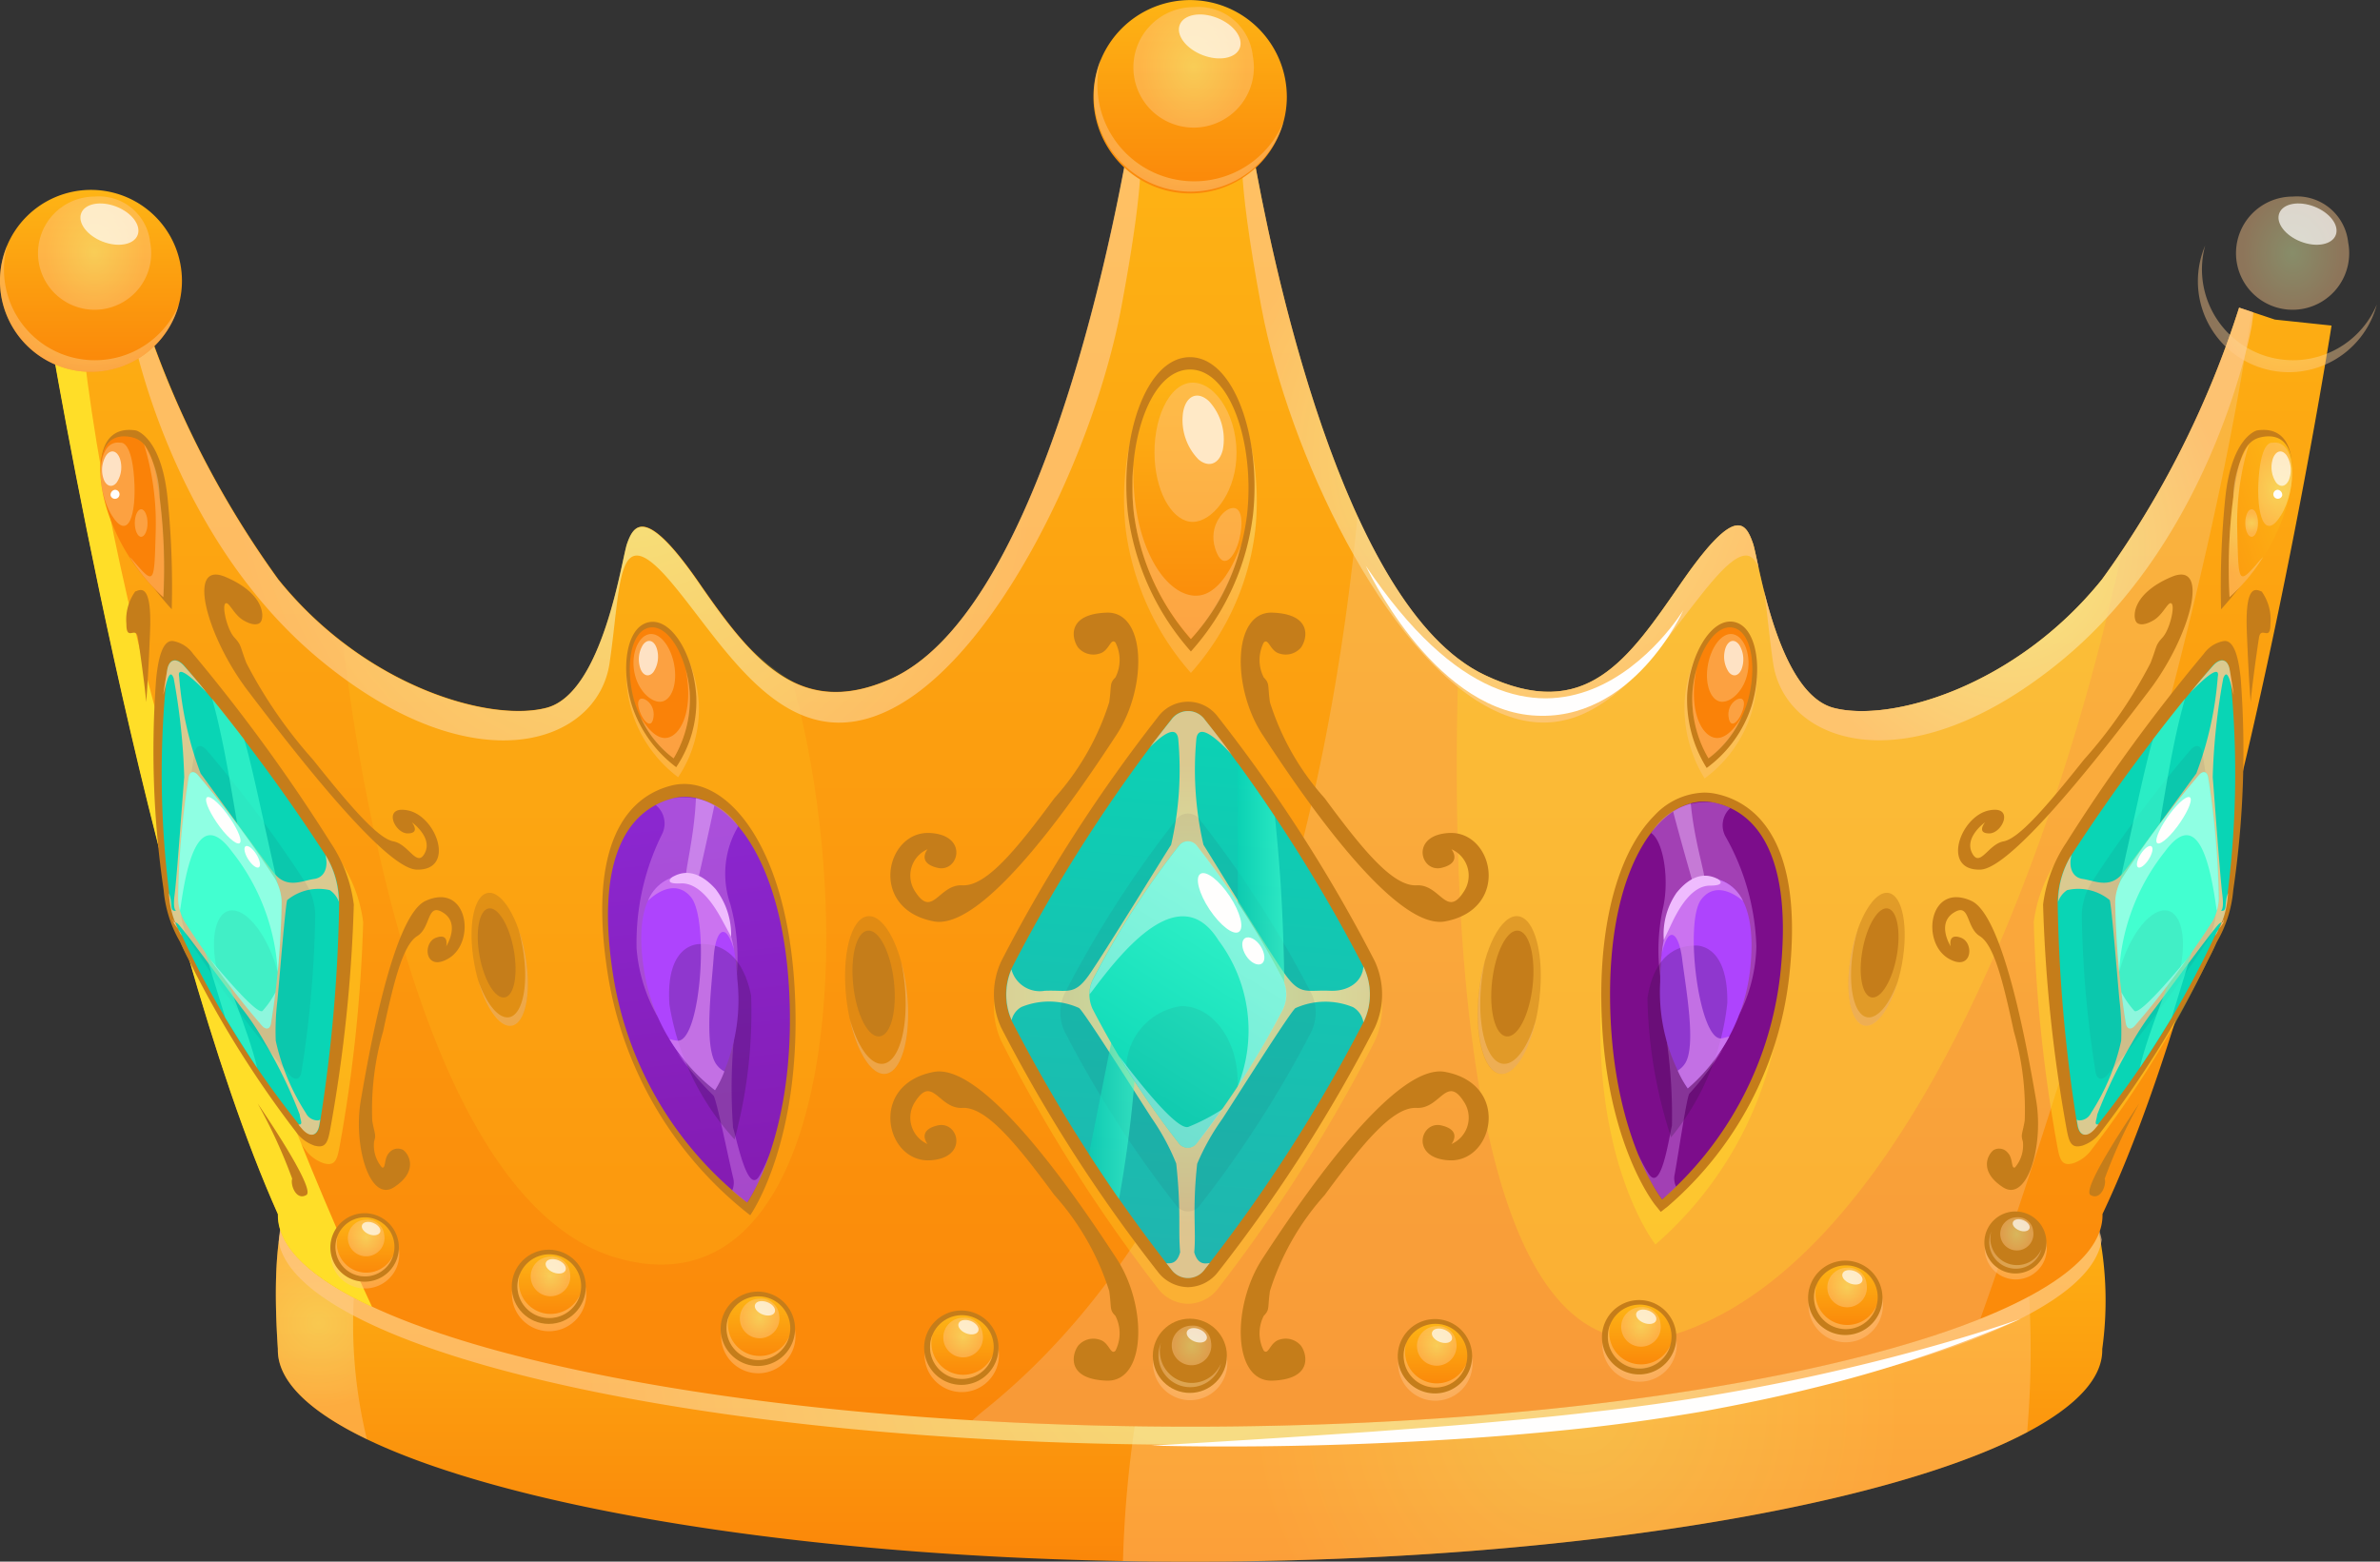 <svg xmlns="http://www.w3.org/2000/svg" xmlns:xlink="http://www.w3.org/1999/xlink" width="64" height="42" viewBox="0 0 64 42">
  <rect x="0" y="0" width="64" height="42" fill="#333333" stroke="none"/>
  <defs>
    <linearGradient id="linear-gradient" x1="0.5" y1="-0.342" x2="0.5" y2="1.101" gradientUnits="objectBoundingBox">
      <stop offset="0" stop-color="#ffc419"/>
      <stop offset="1" stop-color="#fa8208"/>
    </linearGradient>
    <radialGradient id="radial-gradient" cx="0.5" cy="0.5" r="1.117" gradientTransform="translate(0.333) scale(0.334 1)" gradientUnits="objectBoundingBox">
      <stop offset="0" stop-color="#f2ffae"/>
      <stop offset="0.964" stop-color="#ffc88a"/>
    </radialGradient>
    <radialGradient id="radial-gradient-2" cx="0.5" cy="0.5" r="0.38" gradientTransform="translate(-0.775) scale(2.55 1)" xlink:href="#radial-gradient"/>
    <radialGradient id="radial-gradient-3" cx="0.5" cy="0.5" r="2.685" gradientTransform="translate(0.434) scale(0.133 1)" xlink:href="#radial-gradient"/>
    <linearGradient id="linear-gradient-2" x1="0.5" y1="-0.342" x2="0.5" y2="1.101" xlink:href="#linear-gradient"/>
    <radialGradient id="radial-gradient-4" cx="0.5" cy="0.5" r="0.698" gradientTransform="translate(0.206) scale(0.588 1)" xlink:href="#radial-gradient"/>
    <radialGradient id="radial-gradient-5" cx="0.5" cy="0.5" r="0.475" gradientTransform="translate(-0.058) scale(1.117 1)" xlink:href="#radial-gradient"/>
    <radialGradient id="radial-gradient-6" cx="0.5" cy="0.5" r="0.534" gradientTransform="translate(0.059) scale(0.883 1)" xlink:href="#radial-gradient"/>
    <linearGradient id="linear-gradient-3" x1="0.5" y1="-0.342" x2="0.5" y2="1.101" xlink:href="#linear-gradient"/>
    <radialGradient id="radial-gradient-7" cx="0.5" cy="0.5" r="0.613" gradientTransform="translate(0.147) scale(0.706 1)" xlink:href="#radial-gradient"/>
    <radialGradient id="radial-gradient-8" cx="0.5" cy="0.5" r="0.556" gradientTransform="translate(0.088) scale(0.824 1)" xlink:href="#radial-gradient"/>
    <radialGradient id="radial-gradient-9" cx="0.5" cy="0.5" r="0.613" gradientTransform="translate(0.147) scale(0.706 1)" xlink:href="#radial-gradient"/>
    <radialGradient id="radial-gradient-10" cx="0.5" cy="0.5" r="0.556" gradientTransform="translate(0.088) scale(0.824 1)" xlink:href="#radial-gradient"/>
    <radialGradient id="radial-gradient-11" cx="0.5" cy="0.5" r="0.613" gradientTransform="translate(0.147) scale(0.707 1)" xlink:href="#radial-gradient"/>
    <radialGradient id="radial-gradient-12" cx="0.5" cy="0.5" r="0.556" gradientTransform="translate(0.088) scale(0.823 1)" xlink:href="#radial-gradient"/>
    <linearGradient id="linear-gradient-6" x1="-0.428" y1="0.104" x2="-0.322" y2="2.202" gradientUnits="objectBoundingBox">
      <stop offset="0" stop-color="#8b27d0"/>
      <stop offset="1" stop-color="#7c0d8b"/>
    </linearGradient>
    <linearGradient id="linear-gradient-7" x1="-37.717" y1="-0.175" x2="-37.608" y2="1.909" xlink:href="#linear-gradient-6"/>
    <linearGradient id="linear-gradient-8" x1="0.534" y1="-0.097" x2="0.388" y2="2.452" gradientUnits="objectBoundingBox">
      <stop offset="0.004" stop-color="#09d5b5"/>
      <stop offset="1" stop-color="#3f89a5"/>
    </linearGradient>
    <radialGradient id="radial-gradient-13" cx="0.5" cy="0.5" r="0.42" gradientTransform="translate(-0.278) scale(1.556 1)" xlink:href="#radial-gradient"/>
    <linearGradient id="linear-gradient-9" y1="0.5" x2="1" y2="0.5" gradientUnits="objectBoundingBox">
      <stop offset="0.004" stop-color="#09d5b5"/>
      <stop offset="1" stop-color="#42ffd0"/>
    </linearGradient>
    <linearGradient id="linear-gradient-10" x1="0" y1="0.5" x2="1" y2="0.5" xlink:href="#linear-gradient-9"/>
    <linearGradient id="linear-gradient-11" x1="0.302" y1="0.99" x2="0.784" y2="-0.204" xlink:href="#linear-gradient-9"/>
    <radialGradient id="radial-gradient-14" cx="0.5" cy="0.5" r="0.383" gradientTransform="translate(-0.147 0) scale(2.307 1.006)" xlink:href="#radial-gradient"/>
    <radialGradient id="radial-gradient-15" cx="0.5" cy="0.5" r="0.358" gradientTransform="translate(-2.315 -0.128) scale(1.599 1.257)" xlink:href="#radial-gradient"/>
    <radialGradient id="radial-gradient-16" cx="0.5" cy="0.5" r="0.251" gradientTransform="translate(-14.048 -0.765) scale(1.695 2.531)" xlink:href="#radial-gradient"/>
    <radialGradient id="radial-gradient-17" cx="0.5" cy="0.5" r="0.338" gradientTransform="translate(-12.225 -0.128) scale(1.882 1.257)" xlink:href="#radial-gradient"/>
    <radialGradient id="radial-gradient-18" cx="0.474" cy="0.501" r="0.403" gradientTransform="matrix(2.062, 0.187, -0.38, 0.954, -7.936, -1.349)" xlink:href="#radial-gradient"/>
    <linearGradient id="linear-gradient-13" x1="10.712" y1="-1.576" x2="10.712" y2="-0.111" xlink:href="#linear-gradient"/>
    <radialGradient id="radial-gradient-19" cx="0.452" cy="0.525" r="0.343" gradientTransform="matrix(1.784, 0.187, -0.426, 1.235, -21.216, -4.68)" xlink:href="#radial-gradient"/>
    <radialGradient id="radial-gradient-20" cx="0.503" cy="0.504" r="0.254" gradientTransform="matrix(1.598, 0.187, -0.769, 2.486, -58.413, -14.987)" xlink:href="#radial-gradient"/>
    <radialGradient id="radial-gradient-21" cx="0.475" cy="0.494" r="0.354" gradientTransform="matrix(1.573, 0.187, -0.376, 1.235, -49.626, -14.19)" xlink:href="#radial-gradient"/>
    <radialGradient id="radial-gradient-22" cx="0.524" cy="0.501" r="0.392" gradientTransform="matrix(-2.038, 0.187, 0.39, 0.988, 70.612, -4.317)" xlink:href="#radial-gradient"/>
    <linearGradient id="linear-gradient-14" x1="29.444" y1="-1.669" x2="29.444" y2="-0.204" xlink:href="#linear-gradient"/>
    <radialGradient id="radial-gradient-23" cx="0.548" cy="0.525" r="0.343" gradientTransform="matrix(-1.783, 0.187, 0.426, 1.235, 138.081, -8.933)" xlink:href="#radial-gradient"/>
    <radialGradient id="radial-gradient-24" cx="0.497" cy="0.504" r="0.254" gradientTransform="matrix(-1.597, 0.187, 0.768, 2.486, 325.863, -20.255)" xlink:href="#radial-gradient"/>
    <radialGradient id="radial-gradient-25" cx="0.526" cy="0.494" r="0.354" gradientTransform="matrix(-1.573, 0.187, 0.376, 1.235, 408.973, -28.091)" xlink:href="#radial-gradient"/>
    <radialGradient id="radial-gradient-26" cx="0.484" cy="0.513" r="0.23" gradientTransform="matrix(1.913, 0.112, -0.559, 2.586, -34.714, -3.668)" xlink:href="#radial-gradient"/>
    <radialGradient id="radial-gradient-27" cx="0.485" cy="0.52" r="0.228" gradientTransform="matrix(1.911, 0.179, -0.906, 2.56, -61.434, -9.444)" xlink:href="#radial-gradient"/>
    <radialGradient id="radial-gradient-28" cx="0.516" cy="0.513" r="0.23" gradientTransform="matrix(-1.912, 0.112, 0.559, 2.586, 128.328, -4.519)" xlink:href="#radial-gradient"/>
    <radialGradient id="radial-gradient-29" cx="0.516" cy="0.52" r="0.228" gradientTransform="matrix(-1.911, 0.179, 0.906, 2.56, 259.434, -13.801)" xlink:href="#radial-gradient"/>
    <radialGradient id="radial-gradient-30" cx="0.5" cy="0.5" r="0.5" gradientTransform="translate(0)" xlink:href="#radial-gradient"/>
    <radialGradient id="radial-gradient-31" cx="0.5" cy="0.5" r="0.613" gradientTransform="translate(0.147) scale(0.706 1)" xlink:href="#radial-gradient"/>
    <radialGradient id="radial-gradient-32" cx="0.5" cy="0.5" r="0.556" gradientTransform="translate(0.088) scale(0.824 1)" xlink:href="#radial-gradient"/>
    <radialGradient id="radial-gradient-33" cx="0.5" cy="0.5" r="0.5" gradientTransform="translate(0)" xlink:href="#radial-gradient"/>
    <radialGradient id="radial-gradient-34" cx="0.5" cy="0.5" r="0.612" gradientTransform="translate(0.146) scale(0.707 1)" xlink:href="#radial-gradient"/>
    <radialGradient id="radial-gradient-35" cx="0.5" cy="0.5" r="0.556" gradientTransform="translate(0.088) scale(0.824 1)" xlink:href="#radial-gradient"/>
    <radialGradient id="radial-gradient-36" cx="0.5" cy="0.5" r="0.5" gradientTransform="translate(0)" xlink:href="#radial-gradient"/>
    <linearGradient id="linear-gradient-17" x1="0.5" y1="-0.342" x2="0.5" y2="1.101" xlink:href="#linear-gradient"/>
    <radialGradient id="radial-gradient-37" cx="0.5" cy="0.5" r="0.613" gradientTransform="translate(0.147) scale(0.707 1)" xlink:href="#radial-gradient"/>
    <radialGradient id="radial-gradient-38" cx="0.5" cy="0.5" r="0.556" gradientTransform="translate(0.088) scale(0.823 1)" xlink:href="#radial-gradient"/>
    <radialGradient id="radial-gradient-39" cx="0.5" cy="0.5" r="0.5" gradientTransform="translate(0)" xlink:href="#radial-gradient"/>
    <linearGradient id="linear-gradient-18" x1="0.5" y1="-0.342" x2="0.5" y2="1.101" xlink:href="#linear-gradient"/>
    <radialGradient id="radial-gradient-40" cx="0.5" cy="0.5" r="0.613" gradientTransform="translate(0.147) scale(0.706 1)" xlink:href="#radial-gradient"/>
    <radialGradient id="radial-gradient-41" cx="0.5" cy="0.5" r="0.556" gradientTransform="translate(0.088) scale(0.824 1)" xlink:href="#radial-gradient"/>
    <radialGradient id="radial-gradient-42" cx="0.5" cy="0.5" r="0.5" gradientTransform="matrix(1, 0, 0, 1, 0, 0)" xlink:href="#radial-gradient"/>
    <linearGradient id="linear-gradient-19" x1="0.5" y1="-0.342" x2="0.5" y2="1.101" xlink:href="#linear-gradient"/>
    <radialGradient id="radial-gradient-43" cx="0.5" cy="0.5" r="0.613" gradientTransform="translate(0.147) scale(0.706 1)" xlink:href="#radial-gradient"/>
    <radialGradient id="radial-gradient-44" cx="0.5" cy="0.5" r="0.556" gradientTransform="translate(0.088) scale(0.824 1)" xlink:href="#radial-gradient"/>
    <radialGradient id="radial-gradient-45" cx="0.5" cy="0.5" r="0.5" gradientTransform="translate(0)" xlink:href="#radial-gradient"/>
    <linearGradient id="linear-gradient-20" x1="0.5" y1="-0.342" x2="0.5" y2="1.101" xlink:href="#linear-gradient"/>
    <radialGradient id="radial-gradient-46" cx="0.5" cy="0.5" r="0.613" gradientTransform="translate(0.147) scale(0.706 1)" xlink:href="#radial-gradient"/>
    <radialGradient id="radial-gradient-47" cx="0.5" cy="0.5" r="0.556" gradientTransform="translate(0.088) scale(0.824 1)" xlink:href="#radial-gradient"/>
    <radialGradient id="radial-gradient-48" cx="0.5" cy="0.5" r="0.5" gradientTransform="translate(0)" xlink:href="#radial-gradient"/>
    <linearGradient id="linear-gradient-21" x1="0.5" y1="-0.342" x2="0.5" y2="1.101" xlink:href="#linear-gradient"/>
    <radialGradient id="radial-gradient-49" cx="0.5" cy="0.5" r="0.613" gradientTransform="translate(0.147) scale(0.707 1)" xlink:href="#radial-gradient"/>
    <radialGradient id="radial-gradient-50" cx="0.5" cy="0.5" r="0.556" gradientTransform="translate(0.088) scale(0.824 1)" xlink:href="#radial-gradient"/>
    <radialGradient id="radial-gradient-51" cx="0.5" cy="0.5" r="0.5" gradientTransform="translate(0)" xlink:href="#radial-gradient"/>
    <linearGradient id="linear-gradient-22" x1="0.5" y1="-0.342" x2="0.5" y2="1.101" xlink:href="#linear-gradient"/>
    <radialGradient id="radial-gradient-52" cx="0.5" cy="0.5" r="0.613" gradientTransform="translate(0.147) scale(0.707 1)" xlink:href="#radial-gradient"/>
    <radialGradient id="radial-gradient-53" cx="0.5" cy="0.5" r="0.556" gradientTransform="translate(0.088) scale(0.823 1)" xlink:href="#radial-gradient"/>
    <radialGradient id="radial-gradient-54" cx="0.5" cy="0.5" r="0.5" gradientTransform="translate(0)" xlink:href="#radial-gradient"/>
    <radialGradient id="radial-gradient-55" cx="0.5" cy="0.5" r="0.613" gradientTransform="translate(0.147) scale(0.707 1)" xlink:href="#radial-gradient"/>
    <radialGradient id="radial-gradient-56" cx="0.5" cy="0.5" r="0.556" gradientTransform="translate(0.089) scale(0.823 1)" xlink:href="#radial-gradient"/>
    <linearGradient id="linear-gradient-24" x1="-61.343" y1="-2.012" x2="-61.588" y2="0.487" xlink:href="#linear-gradient-8"/>
    <radialGradient id="radial-gradient-57" cx="0.489" cy="0.496" r="0.253" gradientTransform="matrix(-2.63, -0.212, -0.96, 1.644, -265.269, -14.394)" xlink:href="#radial-gradient"/>
    <linearGradient id="linear-gradient-25" x1="-197.628" y1="-6.673" x2="-197.34" y2="-6.673" xlink:href="#linear-gradient-9"/>
    <linearGradient id="linear-gradient-26" x1="-163.121" y1="-4.204" x2="-162.52" y2="-4.204" xlink:href="#linear-gradient-9"/>
    <linearGradient id="linear-gradient-27" x1="-106.574" y1="-2.588" x2="-105.813" y2="-3.775" xlink:href="#linear-gradient-9"/>
    <linearGradient id="linear-gradient-28" x1="-62.737" y1="-2.743" x2="-62.982" y2="-0.243" xlink:href="#linear-gradient-8"/>
    <radialGradient id="radial-gradient-58" cx="0.511" cy="0.496" r="0.253" gradientTransform="matrix(2.586, -0.278, 1.258, 1.616, 130.746, -20.842)" xlink:href="#radial-gradient"/>
    <linearGradient id="linear-gradient-29" x1="-201.212" y1="-9.362" x2="-200.924" y2="-9.362" xlink:href="#linear-gradient-9"/>
    <linearGradient id="linear-gradient-30" x1="-166.787" y1="-6.001" x2="-166.185" y2="-6.001" xlink:href="#linear-gradient-9"/>
    <linearGradient id="linear-gradient-31" x1="-108.599" y1="-3.939" x2="-107.837" y2="-5.125" xlink:href="#linear-gradient-9"/>
    <linearGradient id="linear-gradient-32" x1="1.25" y1="-0.296" x2="-0.849" y2="1.492" xlink:href="#linear-gradient"/>
    <radialGradient id="radial-gradient-59" cx="0.5" cy="0.5" r="0.382" gradientTransform="translate(-0.733) scale(2.465 1)" xlink:href="#radial-gradient"/>
    <radialGradient id="radial-gradient-60" cx="0.5" cy="0.5" r="0.362" gradientTransform="translate(-1.722) scale(4.444 1)" xlink:href="#radial-gradient"/>
    <radialGradient id="radial-gradient-61" cx="0.5" cy="0.5" r="0.39" gradientTransform="translate(-0.579) scale(2.159 1)" xlink:href="#radial-gradient"/>
    <linearGradient id="linear-gradient-33" x1="81.722" y1="-0.296" x2="79.624" y2="1.492" xlink:href="#linear-gradient"/>
    <radialGradient id="radial-gradient-62" cx="0.5" cy="0.5" r="0.382" gradientTransform="matrix(-2.464, 0, 0, 1, 529.939, 0)" xlink:href="#radial-gradient"/>
    <radialGradient id="radial-gradient-63" cx="0.5" cy="0.5" r="0.362" gradientTransform="matrix(-4.447, 0, 0, 1, 809.259, 0)" xlink:href="#radial-gradient"/>
    <radialGradient id="radial-gradient-64" cx="0.5" cy="0.5" r="0.39" gradientTransform="matrix(-2.163, 0, 0, 1, 1270.458, 0)" xlink:href="#radial-gradient"/>
  </defs>
  <g id="Group_252" data-name="Group 252" transform="translate(-220.999 -50.29)">
    <g id="Group_251" data-name="Group 251" transform="translate(220.999 50.29)">
      <g id="Group_222" data-name="Group 222">
        <path id="Path_1156" data-name="Path 1156" d="M232.242,102.94c0,.011,0,.023,0,.033,0,3.007,10.982,5.686,24.53,5.686s24.529-2.679,24.529-5.686c0-.011,0-.022,0-.033a9.476,9.476,0,0,0-.132-3.341c-.416-.988-48.66-.468-48.66-.468S232.031,99.781,232.242,102.94Z" transform="translate(-224.77 -66.659)" fill="url(#linear-gradient)"/>
        <path id="Path_1157" data-name="Path 1157" d="M266.952,105.252a30.178,30.178,0,0,0-.4,4.153q.891.017,1.8.017c10.081,0,18.741-1.484,22.513-3.482a25.584,25.584,0,0,0-.025-4.675Z" transform="translate(-236.354 -67.422)" opacity="0.37" fill="url(#radial-gradient)" style="mix-blend-mode: overlay;isolation: isolate"/>
        <path id="Path_1158" data-name="Path 1158" d="M232.242,103c0,.011,0,.023,0,.033,0,.841.859,1.656,2.393,2.395a13.1,13.1,0,0,1-.065-5.9l-1.053-.347-1.01.01S232.031,99.845,232.242,103Z" transform="translate(-224.77 -66.723)" opacity="0.4" fill="url(#radial-gradient-2)" style="mix-blend-mode: overlay;isolation: isolate"/>
        <path id="Path_1159" data-name="Path 1159" d="M232.546,99.131a2.283,2.283,0,0,0-.242.93c.548,2.91,11.308,5.453,24.506,5.453,13.285,0,24.1-2.577,24.515-5.512a2.17,2.17,0,0,0-.12-.4C280.79,98.611,232.546,99.131,232.546,99.131Z" transform="translate(-224.809 -66.659)" opacity="0.67" fill="url(#radial-gradient-3)" style="mix-blend-mode: overlay;isolation: isolate"/>
        <path id="Path_1160" data-name="Path 1160" d="M284.358,60.309l-1.524-.161-.962-.321a25.87,25.87,0,0,1-3.688,7.311c-2.326,2.89-5.693,3.854-7.217,3.453s-2.023-4.009-2.165-4.416c-.2-.582-.481-1.044-1.925,1.044s-2.569,3.781-5.292,2.489c-4.571-2.169-6.415-15.178-6.415-15.178l-.849-.189c0-.191,0-.293,0-.293l-.656.147-.656-.147s0,.1,0,.293l-.85.189s-1.944,13.3-6.589,15.3c-2.416,1.043-3.675-.528-5.118-2.616s-1.751-1.534-1.924-1.044c-.145.407-.642,4.014-2.165,4.416s-4.891-.563-7.217-3.453a25.881,25.881,0,0,1-3.689-7.311l-.962.321-1.524.161s2.668,16.065,6.169,23.9c0,.01,0,.022,0,.033,0,3.007,10.982,5.686,24.53,5.686s24.529-2.679,24.529-5.686c0-.011,0-.023,0-.034C281.8,76.617,284.358,60.309,284.358,60.309Z" transform="translate(-221.661 -51.553)" fill="url(#linear-gradient-2)"/>
        <path id="Path_1161" data-name="Path 1161" d="M242.3,91.3c5.754,1.629,6.589-8.589,4.7-15.5a7.748,7.748,0,0,1-2.529-2.674c-1.444-2.088-1.751-1.534-1.924-1.044-.145.407-.642,4.014-2.165,4.416-1.172.309-3.432-.195-5.473-1.756C235.29,78.014,237.017,89.8,242.3,91.3Z" transform="translate(-225.688 -57.462)" fill="#ffde28" opacity="0.14"/>
        <path id="Path_1162" data-name="Path 1162" d="M223.829,63.341l-.865.092s2.668,16.065,6.169,23.9c0,.01,0,.022,0,.033,0,.866.913,1.7,2.534,2.461C228.182,82.388,224.639,71.64,223.829,63.341Z" transform="translate(-221.661 -54.676)" fill="#ffde28"/>
        <path id="Path_1163" data-name="Path 1163" d="M294.841,62.866l-.339-.113a25.87,25.87,0,0,1-3.688,7.311c-2.326,2.89-5.693,3.854-7.217,3.453s-2.023-4.009-2.165-4.416c-.2-.582-.481-1.044-1.925,1.044s-2.569,3.781-5.292,2.489c-1.38-.655-2.511-2.3-3.418-4.271-.7,7.152-2.926,18.3-9.977,23.993-.136.108-.262.216-.386.323,1.877.112,3.838.171,5.858.171,9.082,0,17.011-1.2,21.251-2.9C289.257,85.162,293.558,71.878,294.841,62.866Z" transform="translate(-234.291 -54.479)" fill="#eceaff" opacity="0.19" style="mix-blend-mode: overlay;isolation: isolate"/>
        <path id="Path_1164" data-name="Path 1164" d="M297.438,73.029c-2.326,2.89-5.693,3.854-7.217,3.453s-2.023-4.009-2.165-4.416c-.2-.582-.481-1.044-1.925,1.044s-2.569,3.781-5.292,2.489a4.071,4.071,0,0,1-.7-.434c-.224,6.443.045,20.262,6.078,18.074,6.268-2.274,10.215-13.758,11.743-20.893C297.79,72.576,297.617,72.805,297.438,73.029Z" transform="translate(-240.915 -57.443)" fill="#ffde28" opacity="0.3"/>
        <path id="Path_1165" data-name="Path 1165" d="M239.155,70.1c.324-2.188.171-3.938,1.663-2.171s3.113,4.847,5.945,3.387,5.423-6.889,6.152-10.78.485-4.377.485-4.377l-.3.015c-.542,3.057-2.538,12.689-6.434,14.372-2.416,1.043-3.675-.528-5.118-2.616s-1.751-1.534-1.924-1.044c-.145.407-.642,4.014-2.165,4.416s-4.891-.563-7.217-3.453a25.881,25.881,0,0,1-3.689-7.311l-.318.106.051.382s.971,5.589,5.1,8.994S238.831,72.286,239.155,70.1Z" transform="translate(-222.764 -52.262)" opacity="0.67" fill="url(#radial-gradient-4)" style="mix-blend-mode: overlay;isolation: isolate"/>
        <g id="Group_217" data-name="Group 217" transform="translate(33.397 3.894)">
          <path id="Path_1166" data-name="Path 1166" d="M278.052,71.314c2.833,1.46,4.452-1.621,5.945-3.387.754-.892,1.088-.887,1.275-.382-.072-.329-.121-.573-.152-.662-.2-.582-.481-1.044-1.924,1.044s-2.569,3.781-5.292,2.489c-3.828-1.816-5.744-11.237-6.265-14.249l-.224-.011s-.243.487.485,4.377S275.219,69.855,278.052,71.314Z" transform="translate(-271.376 -56.156)" opacity="0.67" fill="url(#radial-gradient-5)" style="mix-blend-mode: overlay;isolation: isolate"/>
          <path id="Path_1167" data-name="Path 1167" d="M305.667,63.24l.047-.359-.387-.129a25.87,25.87,0,0,1-3.688,7.311c-2.326,2.89-5.693,3.854-7.217,3.453-1.008-.266-1.568-1.937-1.872-3.155.083.521.138,1.212.247,1.953.324,2.188,3.642,3.324,7.77-.081S305.667,63.24,305.667,63.24Z" transform="translate(-278.513 -58.373)" opacity="0.67" fill="url(#radial-gradient-6)" style="mix-blend-mode: overlay;isolation: isolate"/>
        </g>
        <g id="Group_220" data-name="Group 220" transform="translate(0 5.107)">
          <g id="Group_218" data-name="Group 218">
            <path id="Path_1168" data-name="Path 1168" d="M225.892,60.432a2.447,2.447,0,1,1-2.447-2.45A2.448,2.448,0,0,1,225.892,60.432Z" transform="translate(-220.999 -57.982)" fill="url(#linear-gradient-3)"/>
            <path id="Path_1169" data-name="Path 1169" d="M223.552,63.322a2.442,2.442,0,0,1-2.361-3.083,2.446,2.446,0,1,0,4.616,1.585A2.447,2.447,0,0,1,223.552,63.322Z" transform="translate(-220.999 -58.741)" opacity="0.44" fill="url(#radial-gradient-7)" style="mix-blend-mode: overlay;isolation: isolate"/>
            <path id="Path_1170" data-name="Path 1170" d="M225.57,59.485a1.522,1.522,0,1,1-1.494-1.232A1.383,1.383,0,0,1,225.57,59.485Z" transform="translate(-221.532 -58.073)" opacity="0.44" fill="url(#radial-gradient-8)" style="mix-blend-mode: overlay;isolation: isolate"/>
            <path id="Path_1171" data-name="Path 1171" d="M225.8,59.382c-.1.26-.522.339-.941.176s-.677-.505-.576-.765.522-.339.941-.177S225.9,59.121,225.8,59.382Z" transform="translate(-222.099 -58.167)" fill="#fffefd" opacity="0.7"/>
          </g>
          <g id="Group_219" data-name="Group 219" transform="translate(59.106)">
            <path id="Path_1172" data-name="Path 1172" d="M315.051,60.432a2.447,2.447,0,1,1-2.446-2.45A2.448,2.448,0,0,1,315.051,60.432Z" transform="translate(-310.157 -57.982)" fill="url(#linear-gradient-3)"/>
            <path id="Path_1173" data-name="Path 1173" d="M312.711,63.322a2.449,2.449,0,0,1-2.448-2.45,2.482,2.482,0,0,1,.086-.633,2.447,2.447,0,1,0,4.617,1.585A2.447,2.447,0,0,1,312.711,63.322Z" transform="translate(-310.157 -58.741)" opacity="0.44" fill="url(#radial-gradient-9)" style="mix-blend-mode: overlay;isolation: isolate"/>
            <path id="Path_1174" data-name="Path 1174" d="M314.728,59.485a1.522,1.522,0,1,1-1.494-1.232A1.383,1.383,0,0,1,314.728,59.485Z" transform="translate(-310.69 -58.073)" opacity="0.44" fill="url(#radial-gradient-10)" style="mix-blend-mode: overlay;isolation: isolate"/>
            <path id="Path_1175" data-name="Path 1175" d="M314.961,59.382c-.1.26-.522.339-.941.176s-.678-.505-.577-.765.522-.339.941-.177S315.062,59.121,314.961,59.382Z" transform="translate(-311.257 -58.167)" fill="#fffefd" opacity="0.7"/>
          </g>
        </g>
        <g id="Group_221" data-name="Group 221" transform="translate(29.396)">
          <path id="Path_1176" data-name="Path 1176" d="M270.549,52.9a2.6,2.6,0,1,1-2.6-2.608A2.606,2.606,0,0,1,270.549,52.9Z" transform="translate(-265.341 -50.29)" fill="url(#linear-gradient)"/>
          <path id="Path_1177" data-name="Path 1177" d="M268.058,55.973a2.6,2.6,0,0,1-2.513-3.281,2.6,2.6,0,1,0,4.913,1.686A2.6,2.6,0,0,1,268.058,55.973Z" transform="translate(-265.341 -51.097)" opacity="0.44" fill="url(#radial-gradient-11)" style="mix-blend-mode: overlay;isolation: isolate"/>
          <path id="Path_1178" data-name="Path 1178" d="M270.2,51.89a1.62,1.62,0,1,1-1.59-1.311A1.471,1.471,0,0,1,270.2,51.89Z" transform="translate(-265.908 -50.387)" opacity="0.44" fill="url(#radial-gradient-12)" style="mix-blend-mode: overlay;isolation: isolate"/>
          <path id="Path_1179" data-name="Path 1179" d="M270.454,51.779c-.107.277-.556.361-1,.189s-.722-.538-.614-.815.555-.362,1-.188S270.56,51.5,270.454,51.779Z" transform="translate(-266.512 -50.486)" fill="#fffefd" opacity="0.7"/>
        </g>
      </g>
      <g id="Group_223" data-name="Group 223" transform="translate(16.194 21.085)">
        <path id="Path_1180" data-name="Path 1180" d="M247.284,82.092c-1.317.336-2.253,1.772-1.691,5.176a10.264,10.264,0,0,0,3.813,6.381s1.4-1.966,1.2-6S248.7,81.732,247.284,82.092Z" transform="translate(-245.426 -82.049)" fill="#c57d1a"/>
        <path id="Path_1181" data-name="Path 1181" d="M247.407,82.611c-1.239.315-2.119,1.666-1.59,4.868a9.656,9.656,0,0,0,3.585,6s1.317-1.848,1.133-5.639S248.742,82.271,247.407,82.611Z" transform="translate(-245.505 -82.224)" fill="url(#linear-gradient-6)"/>
        <path id="Path_1182" data-name="Path 1182" d="M249.331,85.455a2.5,2.5,0,0,1,.213-2.094,1.758,1.758,0,0,0-1.756-.75,2.034,2.034,0,0,0-.463.179.638.638,0,0,1,.173.777,6.562,6.562,0,0,0-.688,3.079,4.4,4.4,0,0,0,.576,1.854s-.634-2-.164-3.058,1.414-.78,1.842.177a4.88,4.88,0,0,1,.443,1.711A5.433,5.433,0,0,0,249.331,85.455Z" transform="translate(-245.886 -82.224)" fill="#d585ec" opacity="0.43"/>
        <path id="Path_1183" data-name="Path 1183" d="M250.34,96.77a5.541,5.541,0,0,0,.6-1.285,3.748,3.748,0,0,1-.278.584c-.3.469-.573-.874-.7-1.319a14.518,14.518,0,0,1,.023-2.39,3.432,3.432,0,0,1-.52,1.059c-.264.24-1.018-.7-1.018-.7a8.288,8.288,0,0,0,.992,1.179c.082.12.357,1.488.52,2.184a.534.534,0,0,1-.019.364C250.182,96.658,250.34,96.77,250.34,96.77Z" transform="translate(-246.444 -85.514)" fill="#d585ec" opacity="0.43"/>
        <path id="Path_1184" data-name="Path 1184" d="M247.934,85.783c-.656.166-1.121.881-.841,2.575a5.1,5.1,0,0,0,1.9,3.174,4.988,4.988,0,0,0,.6-2.984C249.492,86.544,248.641,85.6,247.934,85.783Z" transform="translate(-245.96 -83.296)" fill="#ae44fd"/>
        <path id="Path_1185" data-name="Path 1185" d="M248.964,88.533s-.931-.05-.816,1.627a7.038,7.038,0,0,0,1.751,3.627,13.093,13.093,0,0,0,.445-3.871C250.106,88.748,249.465,88.506,248.964,88.533Z" transform="translate(-246.34 -84.227)" fill="#371043" opacity="0.25"/>
        <path id="Path_1186" data-name="Path 1186" d="M248.062,90.2a1.663,1.663,0,0,1-.2-.042,4.929,4.929,0,0,0,1.223,1.376,2.627,2.627,0,0,0,.252-.507.631.631,0,0,1-.208-.179c-.351-.459-.137-2.079-.08-2.887.053-.745.325-.986.548-.2-.251-1.459-.963-2.132-1.569-1.978a1.093,1.093,0,0,0-.743.653c.213-.211.744-.581,1.15-.1C248.942,86.934,248.694,90.292,248.062,90.2Z" transform="translate(-246.052 -83.297)" fill="#d585ec" opacity="0.73"/>
        <path id="Path_1187" data-name="Path 1187" d="M248.224,85.77s-.241.189.234.164.856.507,1.107.971l.251.463a2.022,2.022,0,0,0-.42-1.284C248.942,85.581,248.54,85.578,248.224,85.77Z" transform="translate(-246.349 -83.26)" fill="#efbbfe"/>
        <path id="Path_1188" data-name="Path 1188" d="M249.092,82.622c-.046,1.143-.359,2.182-.243,2.159a.486.486,0,0,1,.3.034s.3-1.324.439-1.994A1.685,1.685,0,0,0,249.092,82.622Z" transform="translate(-246.572 -82.241)" fill="#efbbfe" opacity="0.47"/>
      </g>
      <g id="Group_224" data-name="Group 224" transform="translate(43.033 21.317)">
        <path id="Path_1189" data-name="Path 1189" d="M288.856,83.6c1.3.258,2.284,1.6,1.914,4.945a9.994,9.994,0,0,1-3.375,6.4s-1.462-1.837-1.483-5.767S287.457,83.319,288.856,83.6Z" transform="translate(-285.912 -82.792)" fill="#ffde28" opacity="0.45"/>
        <path id="Path_1190" data-name="Path 1190" d="M287.4,93.487c-.058-.074-1.428-1.838-1.448-5.574-.011-2.188.507-3.971,1.423-4.893a1.9,1.9,0,0,1,1.337-.622,1.532,1.532,0,0,1,.3.028c.928.185,2.42,1.066,1.993,4.915a9.56,9.56,0,0,1-3.265,6.186l-.189.147Z" transform="translate(-285.925 -82.398)" fill="#c57d1a"/>
        <path id="Path_1191" data-name="Path 1191" d="M289.084,82.786c1.221.242,2.148,1.51,1.8,4.651a9.4,9.4,0,0,1-3.173,6.022s-1.376-1.728-1.4-5.425S287.769,82.525,289.084,82.786Z" transform="translate(-286.048 -82.52)" fill="url(#linear-gradient-7)"/>
        <path id="Path_1192" data-name="Path 1192" d="M288.291,85.632c.178-.75.021-1.8-.316-2.025a1.716,1.716,0,0,1,1.669-.821,2.04,2.04,0,0,1,.46.15.622.622,0,0,0-.129.765,6.379,6.379,0,0,1,.829,2.958,4.275,4.275,0,0,1-.463,1.834,5.529,5.529,0,0,0,0-2.983c-.512-1-1.415-.684-1.781.269a4.749,4.749,0,0,0-.341,1.687A5.31,5.31,0,0,1,288.291,85.632Z" transform="translate(-286.607 -82.52)" fill="#d585ec" opacity="0.43"/>
        <path id="Path_1193" data-name="Path 1193" d="M288.091,96.693a5.385,5.385,0,0,1-.646-1.217,3.833,3.833,0,0,0,.3.553c.318.44.513-.88.611-1.32a14.177,14.177,0,0,0-.147-2.322,3.342,3.342,0,0,0,.561,1c.269.22.953-.734.953-.734a8.006,8.006,0,0,1-.9,1.2c-.074.121-.269,1.467-.39,2.151a.522.522,0,0,0,.035.353C288.239,96.577,288.091,96.693,288.091,96.693Z" transform="translate(-286.429 -85.756)" fill="#d585ec" opacity="0.43"/>
        <path id="Path_1194" data-name="Path 1194" d="M289.806,85.872c.646.127,1.136.8.952,2.46a4.972,4.972,0,0,1-1.679,3.186,4.868,4.868,0,0,1-.738-2.869C288.33,86.694,289.11,85.734,289.806,85.872Z" transform="translate(-286.73 -83.561)" fill="#ae44fd"/>
        <path id="Path_1195" data-name="Path 1195" d="M289.083,88.594s.9-.1.878,1.54a6.858,6.858,0,0,1-1.513,3.618,12.737,12.737,0,0,1-.634-3.74C287.984,88.863,288.6,88.594,289.083,88.594Z" transform="translate(-286.545 -84.48)" fill="#371043" opacity="0.25"/>
        <path id="Path_1196" data-name="Path 1196" d="M290.023,90.169a1.732,1.732,0,0,0,.2-.052,4.818,4.818,0,0,1-1.118,1.4,2.62,2.62,0,0,1-.271-.48.608.608,0,0,0,.193-.185c.316-.465.024-2.03-.073-2.811-.091-.722-.368-.942-.544-.165.168-1.433.825-2.124,1.423-2a1.063,1.063,0,0,1,.756.6c-.218-.194-.754-.526-1.123-.04C289,87.04,289.413,90.291,290.023,90.169Z" transform="translate(-286.752 -83.561)" fill="#d585ec" opacity="0.73"/>
        <path id="Path_1197" data-name="Path 1197" d="M289.95,85.859s.244.171-.219.171-.805.538-1.025,1l-.22.464a1.966,1.966,0,0,1,.343-1.271C289.243,85.713,289.633,85.688,289.95,85.859Z" transform="translate(-286.778 -83.529)" fill="#efbbfe"/>
        <path id="Path_1198" data-name="Path 1198" d="M289.342,82.839c.1,1.108.463,2.1.348,2.086a.479.479,0,0,0-.292.048s-.365-1.271-.53-1.915A1.623,1.623,0,0,1,289.342,82.839Z" transform="translate(-286.908 -82.546)" fill="#efbbfe" opacity="0.47"/>
      </g>
      <g id="Group_225" data-name="Group 225" transform="translate(26.727 18.876)">
        <path id="Path_1199" data-name="Path 1199" d="M266.534,95.035a1.037,1.037,0,0,1-.807-.412,42.032,42.032,0,0,1-4.211-6.648,2.182,2.182,0,0,1,0-1.829,42.086,42.086,0,0,1,4.211-6.648,1,1,0,0,1,1.614,0,42,42,0,0,1,4.212,6.648,2.186,2.186,0,0,1,0,1.83,42.041,42.041,0,0,1-4.211,6.648A1.036,1.036,0,0,1,266.534,95.035Z" transform="translate(-261.315 -78.845)" fill="#ffde28" opacity="0.3"/>
        <path id="Path_1200" data-name="Path 1200" d="M266.534,94.464a1.042,1.042,0,0,1-.807-.408,41.441,41.441,0,0,1-4.211-6.561,2.128,2.128,0,0,1,0-1.805,41.442,41.442,0,0,1,4.211-6.562,1,1,0,0,1,1.614,0,41.355,41.355,0,0,1,4.212,6.561,2.13,2.13,0,0,1,0,1.805,41.391,41.391,0,0,1-4.211,6.561A1.04,1.04,0,0,1,266.534,94.464Z" transform="translate(-261.315 -78.722)" fill="#c57d1a"/>
        <path id="Path_1201" data-name="Path 1201" d="M271.438,86.009a41.948,41.948,0,0,0-4.283-6.676.554.554,0,0,0-.91,0,41.9,41.9,0,0,0-4.283,6.676,1.72,1.72,0,0,0,0,1.419,41.9,41.9,0,0,0,4.283,6.675.553.553,0,0,0,.91,0,41.941,41.941,0,0,0,4.283-6.675A1.715,1.715,0,0,0,271.438,86.009Z" transform="translate(-261.482 -78.848)" fill="url(#linear-gradient-8)"/>
        <path id="Path_1202" data-name="Path 1202" d="M271.439,86.009l-.022-.044c-.025.4-.386.675-.9.653-.626-.027-.789.136-1.2-.436s-2.04-3.244-2.2-3.489a8.981,8.981,0,0,1-.19-2.862c.066-.432.569.019.949.435-.242-.327-.483-.641-.717-.932a.554.554,0,0,0-.91,0q-.279.347-.568.73c.339-.338.7-.594.756-.232a9.017,9.017,0,0,1-.19,2.862c-.163.245-1.8,2.917-2.2,3.489s-.571.409-1.2.436a.789.789,0,0,1-.894-.574,1.726,1.726,0,0,0,.005,1.363.549.549,0,0,1,.263-.353,1.961,1.961,0,0,1,1.551.027c.164.137,1.551,2.344,1.96,2.972a6.15,6.15,0,0,1,.653,1.212c.136,1.281.05,1.766.105,2.382-.05.189-.14.3-.3.3a.622.622,0,0,1-.069,0l.125.158a.553.553,0,0,0,.91,0c.042-.053.087-.11.129-.165a.721.721,0,0,1-.116.011c-.157,0-.247-.114-.3-.3.054-.6-.057-1.128.079-2.382a6.312,6.312,0,0,1,.68-1.212c.408-.627,1.8-2.835,1.96-2.972a1.961,1.961,0,0,1,1.551-.027.577.577,0,0,1,.278.41c.005-.012.012-.025.018-.036A1.715,1.715,0,0,0,271.439,86.009Z" transform="translate(-261.482 -78.848)" opacity="0.85" fill="url(#radial-gradient-13)" style="mix-blend-mode: overlay;isolation: isolate"/>
        <path id="Path_1203" data-name="Path 1203" d="M270.767,88.1a29.387,29.387,0,0,0-3.005-4.685.389.389,0,0,0-.639,0,29.481,29.481,0,0,0-3.005,4.685,1.207,1.207,0,0,0,0,1,29.5,29.5,0,0,0,3.005,4.683.389.389,0,0,0,.639,0,29.4,29.4,0,0,0,3.005-4.683A1.2,1.2,0,0,0,270.767,88.1Z" transform="translate(-262.223 -80.244)" fill="#371043" opacity="0.07"/>
        <path id="Path_1204" data-name="Path 1204" d="M265.171,95.369c.267.414.538.821.809,1.212a33.7,33.7,0,0,0,.477-4.042l-.627-.471Z" transform="translate(-262.615 -83.208)" opacity="0.58" fill="url(#linear-gradient-9)"/>
        <path id="Path_1205" data-name="Path 1205" d="M271.208,84.862a5.688,5.688,0,0,0,.418,2.04c.156.1.836.576.836.576s0-1.936-.157-3.766c-.034-.407-.067-.759-.1-1.065-.331-.5-.666-.982-1-1.438C271.208,82.874,271.208,84.287,271.208,84.862Z" transform="translate(-264.65 -79.558)" opacity="0.58" fill="url(#linear-gradient-10)"/>
        <path id="Path_1206" data-name="Path 1206" d="M270.4,88.107a22.7,22.7,0,0,0-2.316-3.608.3.3,0,0,0-.493,0,22.751,22.751,0,0,0-2.316,3.608.932.932,0,0,0,0,.767,22.826,22.826,0,0,0,2.316,3.61.3.3,0,0,0,.493,0,22.778,22.778,0,0,0,2.316-3.61A.927.927,0,0,0,270.4,88.107Z" transform="translate(-262.624 -80.62)" fill="url(#linear-gradient-11)"/>
        <path id="Path_1207" data-name="Path 1207" d="M268.167,91.046A1.718,1.718,0,0,0,266.68,92.7a21.1,21.1,0,0,0,1.415,2.027.3.3,0,0,0,.493,0c.351-.436.725-.96,1.089-1.514,0-.042,0-.085,0-.128C269.682,91.959,269,91.046,268.167,91.046Z" transform="translate(-263.123 -82.864)" fill="#371043" opacity="0.07"/>
        <path id="Path_1208" data-name="Path 1208" d="M269.175,94.5a5.336,5.336,0,0,1-.917.477c-.278.1-1.191-1.013-1.86-1.9a21.433,21.433,0,0,0,1.6,2.334.3.3,0,0,0,.493,0C268.714,95.136,268.944,94.824,269.175,94.5Z" transform="translate(-263.028 -83.546)" fill="#fffefd" opacity="0.41"/>
        <path id="Path_1209" data-name="Path 1209" d="M270.405,88.874a.927.927,0,0,0,0-.767,22.7,22.7,0,0,0-2.316-3.608.3.3,0,0,0-.493,0,22.747,22.747,0,0,0-2.316,3.608.868.868,0,0,0-.082.376c.023-.027.048-.057.076-.094.782-1.044,2.345-3.027,3.388-1.356a4.035,4.035,0,0,1,.515,3.938A23.157,23.157,0,0,0,270.405,88.874Z" transform="translate(-262.624 -80.62)" fill="#fffefd" opacity="0.41"/>
        <path id="Path_1210" data-name="Path 1210" d="M270.692,87.24c-.149.1-.5-.171-.787-.6s-.4-.862-.247-.961.5.17.787.6S270.841,87.141,270.692,87.24Z" transform="translate(-264.105 -81.053)" fill="#fffefd"/>
        <path id="Path_1211" data-name="Path 1211" d="M271.912,88.968c-.107.072-.3-.023-.421-.211s-.139-.4-.031-.471.3.024.421.212S272.02,88.9,271.912,88.968Z" transform="translate(-264.71 -81.928)" fill="#fffefd"/>
      </g>
      <g id="Group_227" data-name="Group 227" transform="translate(30.226 9.605)">
        <g id="Group_226" data-name="Group 226">
          <path id="Path_1212" data-name="Path 1212" d="M270.123,69.515a7,7,0,0,1-1.733,3.857,7.25,7.25,0,0,1-1.753-3.859c-.24-2.164.5-4.392,1.728-4.391S270.348,67.353,270.123,69.515Z" transform="translate(-266.592 -64.88)" opacity="0.37" fill="url(#radial-gradient-14)" style="mix-blend-mode: overlay;isolation: isolate"/>
          <path id="Path_1213" data-name="Path 1213" d="M270.095,68.974a6.7,6.7,0,0,1-1.673,3.7,6.936,6.936,0,0,1-1.692-3.7c-.233-2.077.487-4.217,1.668-4.215S270.311,66.9,270.095,68.974Z" transform="translate(-266.624 -64.758)" fill="#c57d1a"/>
          <path id="Path_1214" data-name="Path 1214" d="M270.019,69.12a6.161,6.161,0,0,1-1.515,3.391,6.369,6.369,0,0,1-1.534-3.392c-.21-1.9.441-3.861,1.512-3.86S270.215,67.22,270.019,69.12Z" transform="translate(-266.706 -64.926)" fill="url(#linear-gradient)"/>
          <path id="Path_1215" data-name="Path 1215" d="M269.853,71.274c-.336.916-.769,1.39-1.24,1.371-.717-.028-1.452-1.046-1.62-2.63a6.86,6.86,0,0,1-.035-.88c-.009.1-.016.2-.021.3,0,.023,0,.044,0,.066,0,.082,0,.165,0,.248,0,.054,0,.11,0,.166s0,.11.006.164c.007.112.015.225.028.338a6.369,6.369,0,0,0,1.534,3.392A5.594,5.594,0,0,0,269.853,71.274Z" transform="translate(-266.707 -66.229)" opacity="0.44" fill="url(#radial-gradient-15)" style="mix-blend-mode: overlay;isolation: isolate"/>
          <path id="Path_1216" data-name="Path 1216" d="M270.027,67.86c-.062.957-.665,1.677-1.171,1.677s-.96-.7-1.022-1.654c-.07-1.09.384-2.093,1.025-2.091S270.1,66.771,270.027,67.86Z" transform="translate(-267.008 -65.106)" opacity="0.44" fill="url(#radial-gradient-16)" style="mix-blend-mode: overlay;isolation: isolate"/>
          <path id="Path_1217" data-name="Path 1217" d="M270.051,67.76c-.088.394-.379.511-.66.27a1.513,1.513,0,0,1-.414-1.243c.07-.468.392-.614.706-.313A1.516,1.516,0,0,1,270.051,67.76Z" transform="translate(-267.392 -65.282)" fill="#fffefd" opacity="0.7"/>
        </g>
        <path id="Path_1218" data-name="Path 1218" d="M270.795,70.874c-.249-.063-.736.452-.528,1.093s.528.214.642-.238S270.984,70.921,270.795,70.874Z" transform="translate(-267.814 -66.812)" opacity="0.44" fill="url(#radial-gradient-17)" style="mix-blend-mode: overlay;isolation: isolate"/>
      </g>
      <g id="Group_229" data-name="Group 229" transform="translate(45.295 16.712)">
        <g id="Group_228" data-name="Group 228">
          <path id="Path_1219" data-name="Path 1219" d="M291.123,78a3.49,3.49,0,0,1-1.255,1.745,3.619,3.619,0,0,1-.538-2.087c.08-1.1.674-2.131,1.3-2.011S291.443,76.952,291.123,78Z" transform="translate(-289.324 -75.522)" opacity="0.37" fill="url(#radial-gradient-18)" style="mix-blend-mode: overlay;isolation: isolate"/>
          <path id="Path_1220" data-name="Path 1220" d="M291.167,77.73a3.333,3.333,0,0,1-1.209,1.674,3.464,3.464,0,0,1-.523-2c.077-1.054.648-2.045,1.256-1.928S291.475,76.721,291.167,77.73Z" transform="translate(-289.359 -75.462)" fill="#c57d1a"/>
          <path id="Path_1221" data-name="Path 1221" d="M291.122,77.726a3.031,3.031,0,0,1-1.045,1.5,3.139,3.139,0,0,1-.431-1.784c.073-.941.568-1.83,1.086-1.73S291.392,76.824,291.122,77.726Z" transform="translate(-289.43 -75.544)" fill="url(#linear-gradient-13)"/>
          <path id="Path_1222" data-name="Path 1222" d="M290.964,78.687c-.247.412-.5.6-.727.549-.345-.08-.607-.64-.542-1.423a3.6,3.6,0,0,1,.063-.429c-.013.048-.026.1-.037.146l-.007.031c-.009.04-.017.08-.024.12s-.009.054-.014.082-.009.052-.012.079c-.007.056-.013.111-.017.167a3.139,3.139,0,0,0,.431,1.784A2.758,2.758,0,0,0,290.964,78.687Z" transform="translate(-289.43 -76.108)" opacity="0.44" fill="url(#radial-gradient-19)" style="mix-blend-mode: overlay;isolation: isolate"/>
          <path id="Path_1223" data-name="Path 1223" d="M291.314,77.093c-.117.458-.476.751-.721.7s-.4-.426-.343-.895c.066-.534.378-.977.688-.918S291.449,76.573,291.314,77.093Z" transform="translate(-289.632 -75.636)" opacity="0.44" fill="url(#radial-gradient-20)" style="mix-blend-mode: overlay;isolation: isolate"/>
          <path id="Path_1224" data-name="Path 1224" d="M291.4,77.018c-.078.183-.23.212-.343.07a.742.742,0,0,1-.087-.64c.077-.22.246-.262.371-.088A.743.743,0,0,1,291.4,77.018Z" transform="translate(-289.866 -75.727)" fill="#fffefd" opacity="0.7"/>
        </g>
        <path id="Path_1225" data-name="Path 1225" d="M291.469,78.6c-.115-.054-.4.15-.357.481s.237.153.333-.056S291.556,78.643,291.469,78.6Z" transform="translate(-289.925 -76.515)" opacity="0.44" fill="url(#radial-gradient-21)" style="mix-blend-mode: overlay;isolation: isolate"/>
      </g>
      <g id="Group_231" data-name="Group 231" transform="translate(16.841 16.723)">
        <g id="Group_230" data-name="Group 230">
          <path id="Path_1226" data-name="Path 1226" d="M246.572,78.011a3.535,3.535,0,0,0,1.227,1.71,3.294,3.294,0,0,0,.557-1.981c-.067-1.1-.666-2.18-1.311-2.065S246.246,76.973,246.572,78.011Z" transform="translate(-246.405 -75.541)" opacity="0.37" fill="url(#radial-gradient-22)" style="mix-blend-mode: overlay;isolation: isolate"/>
          <path id="Path_1227" data-name="Path 1227" d="M246.559,77.741a3.4,3.4,0,0,0,1.187,1.647,3.18,3.18,0,0,0,.539-1.914c-.064-1.064-.642-2.1-1.265-1.987S246.245,76.74,246.559,77.741Z" transform="translate(-246.403 -75.478)" fill="#c57d1a"/>
          <path id="Path_1228" data-name="Path 1228" d="M246.679,77.726a3.03,3.03,0,0,0,1.045,1.5,3.138,3.138,0,0,0,.432-1.784c-.074-.941-.568-1.83-1.087-1.73S246.41,76.824,246.679,77.726Z" transform="translate(-246.451 -75.555)" fill="url(#linear-gradient-14)"/>
          <path id="Path_1229" data-name="Path 1229" d="M246.986,78.687c.247.412.5.6.727.549.345-.08.607-.64.542-1.423a3.462,3.462,0,0,0-.063-.429c.013.048.026.1.037.146,0,.01,0,.021.007.031.009.04.018.08.025.12s.009.054.014.082.008.052.012.079c.007.056.013.111.018.167a3.138,3.138,0,0,1-.432,1.784A2.758,2.758,0,0,1,246.986,78.687Z" transform="translate(-246.599 -76.119)" opacity="0.44" fill="url(#radial-gradient-23)" style="mix-blend-mode: overlay;isolation: isolate"/>
          <path id="Path_1230" data-name="Path 1230" d="M246.74,77.093c.118.458.477.751.722.7s.4-.426.343-.895c-.066-.534-.379-.977-.689-.918S246.6,76.573,246.74,77.093Z" transform="translate(-246.502 -75.647)" opacity="0.44" fill="url(#radial-gradient-24)" style="mix-blend-mode: overlay;isolation: isolate"/>
          <path id="Path_1231" data-name="Path 1231" d="M246.962,77.018c.079.183.23.212.343.07a.742.742,0,0,0,.087-.64c-.077-.22-.246-.262-.371-.088A.745.745,0,0,0,246.962,77.018Z" transform="translate(-246.574 -75.738)" fill="#fffefd" opacity="0.7"/>
        </g>
        <path id="Path_1232" data-name="Path 1232" d="M246.941,78.6c.115-.054.4.15.357.481s-.237.153-.333-.056S246.854,78.643,246.941,78.6Z" transform="translate(-246.565 -76.525)" opacity="0.44" fill="url(#radial-gradient-25)" style="mix-blend-mode: overlay;isolation: isolate"/>
      </g>
      <g id="Group_232" data-name="Group 232" transform="translate(39.739 24.639)">
        <path id="Path_1233" data-name="Path 1233" d="M282.6,89.616c-.131,1.171-.6,2.079-1.052,2.028s-.707-1.04-.575-2.211.6-2.079,1.052-2.029S282.736,88.446,282.6,89.616Z" transform="translate(-280.942 -87.402)" fill="#c57d1a" opacity="0.48"/>
        <path id="Path_1234" data-name="Path 1234" d="M282.6,89.474c-.088.785-.4,1.394-.705,1.36s-.474-.7-.385-1.483.4-1.395.7-1.362S282.686,88.687,282.6,89.474Z" transform="translate(-281.125 -87.599)" fill="#c57d1a"/>
        <path id="Path_1235" data-name="Path 1235" d="M281.618,91.988c-.449-.051-.707-1.041-.575-2.212a5.261,5.261,0,0,1,.09-.544,5.231,5.231,0,0,0-.156.816c-.131,1.171.127,2.161.575,2.211.377.043.768-.59.962-1.483C282.305,91.524,281.956,92.026,281.618,91.988Z" transform="translate(-280.942 -88.017)" opacity="0.44" fill="url(#radial-gradient-26)" style="mix-blend-mode: overlay;isolation: isolate"/>
      </g>
      <g id="Group_233" data-name="Group 233" transform="translate(49.704 24.01)">
        <path id="Path_1236" data-name="Path 1236" d="M297.416,88.368c-.18.985-.631,1.727-1.009,1.658s-.539-.923-.359-1.907.63-1.727,1.009-1.658S297.595,87.383,297.416,88.368Z" transform="translate(-295.974 -86.455)" fill="#c57d1a" opacity="0.48"/>
        <path id="Path_1237" data-name="Path 1237" d="M297.442,88.371c-.121.66-.424,1.159-.678,1.112s-.362-.619-.241-1.28.424-1.159.677-1.113S297.562,87.709,297.442,88.371Z" transform="translate(-296.142 -86.668)" fill="#c57d1a"/>
        <path id="Path_1238" data-name="Path 1238" d="M296.479,90.3c-.378-.069-.538-.923-.36-1.908a4.686,4.686,0,0,1,.109-.456,4.253,4.253,0,0,0-.18.683c-.18.984-.019,1.839.359,1.907.317.058.684-.455.9-1.2C297.088,89.942,296.762,90.346,296.479,90.3Z" transform="translate(-295.974 -86.951)" opacity="0.44" fill="url(#radial-gradient-27)" style="mix-blend-mode: overlay;isolation: isolate"/>
      </g>
      <g id="Group_234" data-name="Group 234" transform="translate(22.724 24.639)">
        <path id="Path_1239" data-name="Path 1239" d="M255.311,89.616c.131,1.171.6,2.079,1.052,2.028s.707-1.04.575-2.211-.6-2.079-1.052-2.029S255.179,88.446,255.311,89.616Z" transform="translate(-255.276 -87.402)" fill="#c57d1a" opacity="0.48"/>
        <path id="Path_1240" data-name="Path 1240" d="M255.6,89.474c.088.785.4,1.394.706,1.36s.475-.7.386-1.483-.4-1.395-.705-1.362S255.513,88.687,255.6,89.474Z" transform="translate(-255.378 -87.599)" fill="#c57d1a"/>
        <path id="Path_1241" data-name="Path 1241" d="M256.36,91.988c.449-.051.707-1.041.575-2.212a5.256,5.256,0,0,0-.089-.544,5.386,5.386,0,0,1,.156.816c.132,1.171-.126,2.161-.575,2.211-.377.043-.768-.59-.962-1.483C255.673,91.524,256.022,92.026,256.36,91.988Z" transform="translate(-255.34 -88.017)" opacity="0.44" fill="url(#radial-gradient-28)" style="mix-blend-mode: overlay;isolation: isolate"/>
      </g>
      <g id="Group_235" data-name="Group 235" transform="translate(12.68 24.01)">
        <path id="Path_1242" data-name="Path 1242" d="M240.2,88.368c.18.985.631,1.727,1.01,1.658s.538-.923.359-1.907-.63-1.727-1.01-1.658S240.02,87.383,240.2,88.368Z" transform="translate(-240.126 -86.455)" fill="#c57d1a" opacity="0.48"/>
        <path id="Path_1243" data-name="Path 1243" d="M240.427,88.371c.121.66.424,1.159.678,1.112s.361-.619.241-1.28-.424-1.159-.677-1.113S240.306,87.709,240.427,88.371Z" transform="translate(-240.211 -86.668)" fill="#c57d1a"/>
        <path id="Path_1244" data-name="Path 1244" d="M241.228,90.3c.378-.069.539-.923.359-1.908a4.5,4.5,0,0,0-.107-.456,4.393,4.393,0,0,1,.18.683c.179.984.018,1.839-.359,1.907-.318.058-.685-.455-.9-1.2C240.62,89.942,240.945,90.346,241.228,90.3Z" transform="translate(-240.218 -86.951)" opacity="0.44" fill="url(#radial-gradient-29)" style="mix-blend-mode: overlay;isolation: isolate"/>
      </g>
      <g id="Group_236" data-name="Group 236" transform="translate(31 35.466)">
        <path id="Path_1245" data-name="Path 1245" d="M269.771,105a1,1,0,1,1-1-1A1,1,0,0,1,269.771,105Z" transform="translate(-267.767 -103.808)" opacity="0.44" fill="url(#radial-gradient-30)" style="mix-blend-mode: overlay;isolation: isolate"/>
        <ellipse id="Ellipse_44" data-name="Ellipse 44" cx="0.996" cy="0.998" rx="0.996" ry="0.998" fill="#c57d1a"/>
        <ellipse id="Ellipse_45" data-name="Ellipse 45" cx="0.856" cy="0.857" rx="0.856" ry="0.857" transform="translate(0.152 0.125)" fill="url(#linear-gradient-2)"/>
        <path id="Path_1246" data-name="Path 1246" d="M268.884,105.767a.857.857,0,0,1-.857-.857.805.805,0,0,1,.031-.221.842.842,0,0,0-.068.333.855.855,0,0,0,1.682.221A.855.855,0,0,1,268.884,105.767Z" transform="translate(-267.838 -104.039)" opacity="0.44" fill="url(#radial-gradient-31)" style="mix-blend-mode: overlay;isolation: isolate"/>
        <path id="Path_1247" data-name="Path 1247" d="M269.589,104.425a.532.532,0,1,1-.523-.432A.484.484,0,0,1,269.589,104.425Z" transform="translate(-268.025 -103.805)" opacity="0.44" fill="url(#radial-gradient-32)" style="mix-blend-mode: overlay;isolation: isolate"/>
        <path id="Path_1248" data-name="Path 1248" d="M269.671,104.388c-.034.092-.182.119-.329.062s-.237-.177-.2-.268.182-.119.329-.062S269.706,104.3,269.671,104.388Z" transform="translate(-268.223 -103.838)" fill="#fffefd" opacity="0.7"/>
      </g>
      <g id="Group_237" data-name="Group 237" transform="translate(37.593 35.479)">
        <path id="Path_1249" data-name="Path 1249" d="M279.716,105.021a1,1,0,1,1-1-1A1,1,0,0,1,279.716,105.021Z" transform="translate(-277.712 -103.828)" opacity="0.44" fill="url(#radial-gradient-33)" style="mix-blend-mode: overlay;isolation: isolate"/>
        <path id="Path_1250" data-name="Path 1250" d="M279.7,104.727a1,1,0,1,1-1-1A1,1,0,0,1,279.7,104.727Z" transform="translate(-277.706 -103.73)" fill="#c57d1a"/>
        <ellipse id="Ellipse_46" data-name="Ellipse 46" cx="0.856" cy="0.857" rx="0.856" ry="0.857" transform="translate(0.152 0.125)" fill="url(#linear-gradient-2)"/>
        <path id="Path_1251" data-name="Path 1251" d="M278.829,105.786a.856.856,0,0,1-.856-.856.873.873,0,0,1,.03-.222.866.866,0,0,0-.066.333.855.855,0,0,0,1.681.221A.856.856,0,0,1,278.829,105.786Z" transform="translate(-277.784 -104.059)" opacity="0.44" fill="url(#radial-gradient-34)" style="mix-blend-mode: overlay;isolation: isolate"/>
        <path id="Path_1252" data-name="Path 1252" d="M279.535,104.445a.532.532,0,1,1-.523-.432A.484.484,0,0,1,279.535,104.445Z" transform="translate(-277.97 -103.825)" opacity="0.44" fill="url(#radial-gradient-35)" style="mix-blend-mode: overlay;isolation: isolate"/>
        <path id="Path_1253" data-name="Path 1253" d="M279.616,104.408c-.035.09-.183.118-.329.061s-.238-.176-.2-.268.182-.119.329-.062S279.651,104.316,279.616,104.408Z" transform="translate(-278.168 -103.858)" fill="#fffefd" opacity="0.7"/>
      </g>
      <g id="Group_238" data-name="Group 238" transform="translate(24.858 35.247)">
        <path id="Path_1254" data-name="Path 1254" d="M260.507,104.672a1,1,0,1,1-1-1A1,1,0,0,1,260.507,104.672Z" transform="translate(-258.502 -103.479)" opacity="0.44" fill="url(#radial-gradient-36)" style="mix-blend-mode: overlay;isolation: isolate"/>
        <path id="Path_1255" data-name="Path 1255" d="M260.489,104.379a1,1,0,1,1-1-1A1,1,0,0,1,260.489,104.379Z" transform="translate(-258.496 -103.38)" fill="#c57d1a"/>
        <path id="Path_1256" data-name="Path 1256" d="M260.438,104.426a.856.856,0,1,1-.857-.857A.857.857,0,0,1,260.438,104.426Z" transform="translate(-258.574 -103.444)" fill="url(#linear-gradient-17)"/>
        <path id="Path_1257" data-name="Path 1257" d="M259.619,105.437a.855.855,0,0,1-.826-1.079.874.874,0,0,0-.067.333.855.855,0,0,0,1.682.221A.857.857,0,0,1,259.619,105.437Z" transform="translate(-258.574 -103.709)" opacity="0.44" fill="url(#radial-gradient-37)" style="mix-blend-mode: overlay;isolation: isolate"/>
        <path id="Path_1258" data-name="Path 1258" d="M260.325,104.1a.533.533,0,1,1-.524-.432A.484.484,0,0,1,260.325,104.1Z" transform="translate(-258.76 -103.475)" opacity="0.44" fill="url(#radial-gradient-38)" style="mix-blend-mode: overlay;isolation: isolate"/>
        <path id="Path_1259" data-name="Path 1259" d="M260.407,104.059c-.036.091-.184.118-.329.061s-.238-.177-.2-.268.182-.119.329-.062S260.441,103.968,260.407,104.059Z" transform="translate(-258.958 -103.508)" fill="#fffefd" opacity="0.7"/>
      </g>
      <g id="Group_239" data-name="Group 239" transform="translate(19.386 34.74)">
        <path id="Path_1260" data-name="Path 1260" d="M252.252,103.908a1,1,0,1,1-1-1A1,1,0,0,1,252.252,103.908Z" transform="translate(-250.247 -102.714)" opacity="0.44" fill="url(#radial-gradient-39)" style="mix-blend-mode: overlay;isolation: isolate"/>
        <path id="Path_1261" data-name="Path 1261" d="M252.234,103.614a1,1,0,1,1-1-1A1,1,0,0,1,252.234,103.614Z" transform="translate(-250.241 -102.616)" fill="#c57d1a"/>
        <path id="Path_1262" data-name="Path 1262" d="M252.183,103.663a.857.857,0,1,1-.857-.858A.857.857,0,0,1,252.183,103.663Z" transform="translate(-250.318 -102.68)" fill="url(#linear-gradient-18)"/>
        <path id="Path_1263" data-name="Path 1263" d="M251.363,104.674a.855.855,0,0,1-.826-1.079.867.867,0,0,0-.067.333.856.856,0,0,0,1.683.221A.857.857,0,0,1,251.363,104.674Z" transform="translate(-250.318 -102.945)" opacity="0.44" fill="url(#radial-gradient-40)" style="mix-blend-mode: overlay;isolation: isolate"/>
        <path id="Path_1264" data-name="Path 1264" d="M252.069,103.331a.532.532,0,1,1-.523-.432A.484.484,0,0,1,252.069,103.331Z" transform="translate(-250.505 -102.711)" opacity="0.44" fill="url(#radial-gradient-41)" style="mix-blend-mode: overlay;isolation: isolate"/>
        <path id="Path_1265" data-name="Path 1265" d="M252.151,103.294c-.035.092-.183.119-.329.062s-.237-.176-.2-.268.182-.119.33-.062S252.186,103.2,252.151,103.294Z" transform="translate(-250.703 -102.744)" fill="#fffefd" opacity="0.7"/>
      </g>
      <g id="Group_240" data-name="Group 240" transform="translate(13.761 33.61)">
        <path id="Path_1266" data-name="Path 1266" d="M243.767,102.207a1,1,0,1,1-1-1A1,1,0,0,1,243.767,102.207Z" transform="translate(-241.762 -101.014)" opacity="0.44" fill="url(#radial-gradient-42)" style="mix-blend-mode: overlay;isolation: isolate"/>
        <ellipse id="Ellipse_47" data-name="Ellipse 47" cx="0.996" cy="0.998" rx="0.996" ry="0.998" fill="#c57d1a"/>
        <path id="Path_1267" data-name="Path 1267" d="M243.7,101.962a.856.856,0,1,1-.857-.858A.857.857,0,0,1,243.7,101.962Z" transform="translate(-241.833 -100.979)" fill="url(#linear-gradient-19)"/>
        <path id="Path_1268" data-name="Path 1268" d="M242.879,102.972a.856.856,0,0,1-.856-.857.835.835,0,0,1,.03-.221.867.867,0,0,0-.068.333.856.856,0,0,0,1.683.221A.857.857,0,0,1,242.879,102.972Z" transform="translate(-241.833 -101.244)" opacity="0.44" fill="url(#radial-gradient-43)" style="mix-blend-mode: overlay;isolation: isolate"/>
        <path id="Path_1269" data-name="Path 1269" d="M243.585,101.63a.532.532,0,1,1-.523-.432A.484.484,0,0,1,243.585,101.63Z" transform="translate(-242.02 -101.01)" opacity="0.44" fill="url(#radial-gradient-44)" style="mix-blend-mode: overlay;isolation: isolate"/>
        <path id="Path_1270" data-name="Path 1270" d="M243.666,101.593c-.034.092-.182.12-.329.062s-.237-.177-.2-.268.182-.119.329-.062S243.7,101.5,243.666,101.593Z" transform="translate(-242.218 -101.043)" fill="#fffefd" opacity="0.7"/>
      </g>
      <g id="Group_241" data-name="Group 241" transform="translate(8.883 32.629)">
        <path id="Path_1271" data-name="Path 1271" d="M236.257,100.631a.922.922,0,1,1-.921-.923A.922.922,0,0,1,236.257,100.631Z" transform="translate(-234.403 -99.528)" opacity="0.44" fill="url(#radial-gradient-45)" style="mix-blend-mode: overlay;isolation: isolate"/>
        <path id="Path_1272" data-name="Path 1272" d="M236.241,100.36a.921.921,0,1,1-.922-.923A.922.922,0,0,1,236.241,100.36Z" transform="translate(-234.398 -99.437)" fill="#c57d1a"/>
        <path id="Path_1273" data-name="Path 1273" d="M236.193,100.4a.793.793,0,1,1-.792-.794A.792.792,0,0,1,236.193,100.4Z" transform="translate(-234.469 -99.495)" fill="url(#linear-gradient-20)"/>
        <path id="Path_1274" data-name="Path 1274" d="M235.435,101.34a.793.793,0,0,1-.792-.794.836.836,0,0,1,.027-.2.807.807,0,0,0-.062.309.792.792,0,0,0,1.557.2A.792.792,0,0,1,235.435,101.34Z" transform="translate(-234.469 -99.741)" opacity="0.44" fill="url(#radial-gradient-46)" style="mix-blend-mode: overlay;isolation: isolate"/>
        <path id="Path_1275" data-name="Path 1275" d="M236.089,100.1a.492.492,0,1,1-.484-.4A.448.448,0,0,1,236.089,100.1Z" transform="translate(-234.642 -99.525)" opacity="0.44" fill="url(#radial-gradient-47)" style="mix-blend-mode: overlay;isolation: isolate"/>
        <path id="Path_1276" data-name="Path 1276" d="M236.164,100.064c-.032.084-.168.11-.3.057s-.219-.163-.186-.248.168-.11.3-.057S236.2,99.979,236.164,100.064Z" transform="translate(-234.825 -99.555)" fill="#fffefd" opacity="0.7"/>
      </g>
      <g id="Group_242" data-name="Group 242" transform="translate(43.085 34.967)">
        <path id="Path_1277" data-name="Path 1277" d="M288,104.25a1,1,0,1,1-1-1A1,1,0,0,1,288,104.25Z" transform="translate(-285.996 -103.056)" opacity="0.44" fill="url(#radial-gradient-48)" style="mix-blend-mode: overlay;isolation: isolate"/>
        <path id="Path_1278" data-name="Path 1278" d="M287.983,103.956a1,1,0,1,1-1-1A1,1,0,0,1,287.983,103.956Z" transform="translate(-285.99 -102.958)" fill="#c57d1a"/>
        <path id="Path_1279" data-name="Path 1279" d="M287.932,104a.856.856,0,1,1-.856-.857A.857.857,0,0,1,287.932,104Z" transform="translate(-286.068 -103.022)" fill="url(#linear-gradient-21)"/>
        <path id="Path_1280" data-name="Path 1280" d="M287.113,105.015a.854.854,0,0,1-.827-1.078.866.866,0,0,0-.066.333.855.855,0,0,0,1.682.222A.856.856,0,0,1,287.113,105.015Z" transform="translate(-286.068 -103.287)" opacity="0.44" fill="url(#radial-gradient-49)" style="mix-blend-mode: overlay;isolation: isolate"/>
        <path id="Path_1281" data-name="Path 1281" d="M287.819,103.673a.532.532,0,1,1-.523-.432A.484.484,0,0,1,287.819,103.673Z" transform="translate(-286.254 -103.053)" opacity="0.44" fill="url(#radial-gradient-50)" style="mix-blend-mode: overlay;isolation: isolate"/>
        <path id="Path_1282" data-name="Path 1282" d="M287.9,103.636c-.036.091-.183.119-.329.062s-.238-.177-.2-.268.183-.119.33-.062S287.936,103.545,287.9,103.636Z" transform="translate(-286.452 -103.086)" fill="#fffefd" opacity="0.7"/>
      </g>
      <g id="Group_243" data-name="Group 243" transform="translate(48.629 33.906)">
        <path id="Path_1283" data-name="Path 1283" d="M296.363,102.652a1,1,0,1,1-1-1A1,1,0,0,1,296.363,102.652Z" transform="translate(-294.359 -101.458)" opacity="0.44" fill="url(#radial-gradient-51)" style="mix-blend-mode: overlay;isolation: isolate"/>
        <path id="Path_1284" data-name="Path 1284" d="M296.345,102.359a1,1,0,1,1-1-1A1,1,0,0,1,296.345,102.359Z" transform="translate(-294.353 -101.36)" fill="#c57d1a"/>
        <path id="Path_1285" data-name="Path 1285" d="M296.294,102.407a.856.856,0,1,1-.856-.857A.856.856,0,0,1,296.294,102.407Z" transform="translate(-294.43 -101.424)" fill="url(#linear-gradient-22)"/>
        <path id="Path_1286" data-name="Path 1286" d="M295.476,103.418a.856.856,0,0,1-.856-.857.843.843,0,0,1,.03-.222.844.844,0,0,0-.068.333.855.855,0,0,0,1.682.221A.854.854,0,0,1,295.476,103.418Z" transform="translate(-294.43 -101.689)" opacity="0.44" fill="url(#radial-gradient-52)" style="mix-blend-mode: overlay;isolation: isolate"/>
        <path id="Path_1287" data-name="Path 1287" d="M296.181,102.076a.532.532,0,1,1-.523-.432A.483.483,0,0,1,296.181,102.076Z" transform="translate(-294.617 -101.455)" opacity="0.44" fill="url(#radial-gradient-53)" style="mix-blend-mode: overlay;isolation: isolate"/>
        <path id="Path_1288" data-name="Path 1288" d="M296.263,102.039c-.035.091-.182.118-.329.061s-.237-.176-.2-.268.183-.119.33-.062S296.3,101.948,296.263,102.039Z" transform="translate(-294.815 -101.488)" fill="#fffefd" opacity="0.7"/>
      </g>
      <g id="Group_244" data-name="Group 244" transform="translate(53.363 32.579)">
        <path id="Path_1289" data-name="Path 1289" d="M303.176,100.443a.834.834,0,1,1-.833-.835A.834.834,0,0,1,303.176,100.443Z" transform="translate(-301.499 -99.445)" opacity="0.44" fill="url(#radial-gradient-54)" style="mix-blend-mode: overlay;isolation: isolate"/>
        <path id="Path_1290" data-name="Path 1290" d="M303.161,100.2a.834.834,0,1,1-.834-.835A.835.835,0,0,1,303.161,100.2Z" transform="translate(-301.494 -99.362)" fill="#c57d1a"/>
        <ellipse id="Ellipse_48" data-name="Ellipse 48" cx="0.716" cy="0.717" rx="0.716" ry="0.717" transform="translate(0.128 0.105)" fill="url(#linear-gradient-2)"/>
        <path id="Path_1291" data-name="Path 1291" d="M302.434,101.083a.716.716,0,0,1-.716-.717.746.746,0,0,1,.025-.185.736.736,0,0,0-.055.279.715.715,0,0,0,1.407.185A.715.715,0,0,1,302.434,101.083Z" transform="translate(-301.559 -99.637)" opacity="0.44" fill="url(#radial-gradient-55)" style="mix-blend-mode: overlay;isolation: isolate"/>
        <path id="Path_1292" data-name="Path 1292" d="M303.024,99.962a.446.446,0,1,1-.438-.36A.405.405,0,0,1,303.024,99.962Z" transform="translate(-301.715 -99.442)" opacity="0.44" fill="url(#radial-gradient-56)" style="mix-blend-mode: overlay;isolation: isolate"/>
        <path id="Path_1293" data-name="Path 1293" d="M303.092,99.931c-.029.076-.152.1-.275.051s-.2-.148-.169-.224.153-.1.276-.052S303.121,99.854,303.092,99.931Z" transform="translate(-301.881 -99.47)" fill="#fffefd" opacity="0.7"/>
      </g>
      <path id="Path_1294" data-name="Path 1294" d="M276.4,73.214s1.753,3.795,4.468,4.021,4.071-2.832,4.071-2.832S281.262,80.464,276.4,73.214Z" transform="translate(-239.672 -57.995)" fill="#fffefd"/>
      <path id="Path_1295" data-name="Path 1295" d="M267.7,107.126c1.978-.11,3.952-.238,5.925-.374.986-.074,1.972-.143,2.955-.232s1.968-.177,2.947-.295a58.227,58.227,0,0,0,5.839-.943c.964-.21,1.924-.44,2.878-.7s1.9-.541,2.837-.866a35.069,35.069,0,0,1-5.643,1.875c-.964.24-1.938.436-2.914.617-.98.165-1.964.31-2.95.422-1.972.222-3.951.357-5.931.438S269.679,107.173,267.7,107.126Z" transform="translate(-236.739 -68.247)" fill="#fffefd"/>
      <path id="Path_1296" data-name="Path 1296" d="M262.162,76.045c-.176-.247-.3-.9.768-.937s1.1,2.009.268,3.281-3.488,5.291-4.915,5.022c-1.771-.335-1.3-2.444-.1-2.377,1.047.058.769,1.072.2.937s-.268-.5-.268-.5a.772.772,0,0,0-.334,1.137c.468.737.635-.2,1.27-.167s1.437-.937,2.474-2.343A7.045,7.045,0,0,0,263,77.518c.067-.469,0-.5.167-.669a1.032,1.032,0,0,0,0-.938c-.134-.133-.167.235-.434.3A.539.539,0,0,1,262.162,76.045Z" transform="translate(-233.172 -58.631)" fill="#c57d1a"/>
      <path id="Path_1297" data-name="Path 1297" d="M272.948,76.045c.174-.247.3-.9-.77-.937s-1.1,2.009-.267,3.281,3.488,5.291,4.914,5.022c1.772-.335,1.3-2.444.1-2.377-1.049.058-.77,1.072-.2.937s.267-.5.267-.5a.773.773,0,0,1,.335,1.137c-.468.737-.635-.2-1.271-.167s-1.437-.937-2.473-2.343a7.023,7.023,0,0,1-1.471-2.579c-.067-.469,0-.5-.167-.669a1.031,1.031,0,0,1,0-.938c.133-.133.167.235.434.3A.541.541,0,0,0,272.948,76.045Z" transform="translate(-237.962 -58.631)" fill="#c57d1a"/>
      <path id="Path_1298" data-name="Path 1298" d="M262.162,101.073c-.176.247-.3.9.768.937s1.1-2.009.268-3.282-3.488-5.29-4.915-5.021c-1.771.335-1.3,2.444-.1,2.377,1.047-.058.769-1.072.2-.937s-.268.5-.268.5a.774.774,0,0,1-.334-1.139c.468-.736.635.2,1.27.167s1.437.937,2.474,2.344A7.034,7.034,0,0,1,263,99.6c.067.468,0,.5.167.669a1.031,1.031,0,0,1,0,.937c-.134.133-.167-.235-.434-.3A.536.536,0,0,0,262.162,101.073Z" transform="translate(-233.172 -64.878)" fill="#c57d1a"/>
      <path id="Path_1299" data-name="Path 1299" d="M272.948,101.073c.174.247.3.9-.77.937s-1.1-2.009-.267-3.282,3.488-5.29,4.914-5.021c1.772.335,1.3,2.444.1,2.377-1.049-.058-.77-1.072-.2-.937s.267.5.267.5a.774.774,0,0,0,.335-1.139c-.468-.736-.635.2-1.271.167s-1.437.937-2.473,2.344a7.013,7.013,0,0,0-1.471,2.579c-.067.468,0,.5-.167.669a1.029,1.029,0,0,0,0,.937c.133.133.167-.235.434-.3A.537.537,0,0,1,272.948,101.073Z" transform="translate(-237.962 -64.878)" fill="#c57d1a"/>
      <g id="Group_246" data-name="Group 246" transform="translate(51.96 15.449)">
        <g id="Group_245" data-name="Group 245" transform="translate(2.726 1.793)">
          <path id="Path_1300" data-name="Path 1300" d="M304.528,90.554a1.006,1.006,0,0,0,.514-.366,28.068,28.068,0,0,0,3.132-5.112,3.342,3.342,0,0,0,.446-1.4,25.659,25.659,0,0,0,.2-5.7c-.044-.418-.141-1.032-.451-1a.844.844,0,0,0-.547.347,46.675,46.675,0,0,0-3.708,5.083,3.837,3.837,0,0,0-.621,1.656,40.36,40.36,0,0,0,.63,6.012c.064.339.107.554.408.477Z" transform="translate(-303.49 -76.502)" fill="#ffde28" opacity="0.45"/>
          <path id="Path_1301" data-name="Path 1301" d="M304.906,89.838a1.011,1.011,0,0,0,.513-.366,28.093,28.093,0,0,0,3.123-5.113,3.335,3.335,0,0,0,.444-1.4,25.783,25.783,0,0,0,.2-5.7c-.045-.418-.142-1.032-.449-1a.845.845,0,0,0-.546.347,46.586,46.586,0,0,0-3.7,5.084,3.842,3.842,0,0,0-.619,1.657,40.458,40.458,0,0,0,.628,6.011c.064.339.108.554.407.477Z" transform="translate(-303.618 -76.261)" fill="#c57d1a"/>
          <path id="Path_1302" data-name="Path 1302" d="M304.813,82.311a48.492,48.492,0,0,1,3.813-5.118c.207-.239.409-.2.461.1a25.677,25.677,0,0,1-.047,5.972,2.438,2.438,0,0,1-.349,1.186,25.128,25.128,0,0,1-3.238,5.188c-.208.238-.41.2-.461-.1a41.54,41.54,0,0,1-.528-6.042A2.458,2.458,0,0,1,304.813,82.311Z" transform="translate(-303.818 -76.522)" fill="url(#linear-gradient-24)"/>
          <path id="Path_1303" data-name="Path 1303" d="M304.813,82.311l.023-.035c-.086.337.029.605.3.643.323.044.733.278,1.081-.157s1.832-2.491,1.976-2.679a9.4,9.4,0,0,0,.577-2.6c.072-.368-.436.108-.732.416.2-.248.4-.483.593-.7.207-.239.409-.2.461.1.037.212.074.437.108.671-.089-.319-.165-.748-.282-.451a17.145,17.145,0,0,0-.284,2.667c.022.223.192,2.632.258,3.154s-.086.436-.074.424c.239.069.107-.17.227-.461a2.478,2.478,0,0,1-.338,1.139c.014-.127.278-.355.223-.433-.031.151,0,.017-.121.113s-1.363,1.793-1.724,2.272a7.668,7.668,0,0,0-.629.943,12.644,12.644,0,0,0-.927,1.917c-.021.163-.083.253,0,.27l.035,0-.1.119c-.208.238-.41.2-.461-.1-.009-.048-.017-.1-.025-.151a.234.234,0,0,0,.056.021.352.352,0,0,0,.328-.2,5.867,5.867,0,0,0,.81-1.943,6.853,6.853,0,0,0-.046-1.087c-.053-.568-.212-2.563-.262-2.695a1.332,1.332,0,0,0-1.146-.268.631.631,0,0,0-.242.313c0-.011,0-.022,0-.033A2.458,2.458,0,0,1,304.813,82.311Z" transform="translate(-303.818 -76.522)" opacity="0.85" fill="url(#radial-gradient-57)" style="mix-blend-mode: overlay;isolation: isolate"/>
          <path id="Path_1304" data-name="Path 1304" d="M305.687,84.212a33.947,33.947,0,0,1,2.676-3.591c.145-.168.287-.137.323.069a29.288,29.288,0,0,1,.371,4.239,1.731,1.731,0,0,1-.245.833,33.937,33.937,0,0,1-2.675,3.59c-.146.168-.287.137-.323-.068a29.294,29.294,0,0,1-.371-4.24A1.735,1.735,0,0,1,305.687,84.212Z" transform="translate(-304.148 -77.69)" fill="#371043" opacity="0.07"/>
          <path id="Path_1305" data-name="Path 1305" d="M309.3,88.333l-.648,2.112c-.285.463-.57.919-.859,1.352.245-1.035.859-2.407,1.074-3.138Z" transform="translate(-304.94 -80.318)" opacity="0.58" fill="url(#linear-gradient-25)"/>
          <path id="Path_1306" data-name="Path 1306" d="M307.909,82.543a1.744,1.744,0,0,1-.442.842c-.1.07-.565.39-.565.39s.219-.97.557-2.5c.076-.345.3-1.338.394-1.591.29-.381.578-.748.859-1.093C308.3,79.985,308.051,82.062,307.909,82.543Z" transform="translate(-304.64 -77.044)" opacity="0.58" fill="url(#linear-gradient-26)"/>
          <path id="Path_1307" data-name="Path 1307" d="M306.991,84.417a26.378,26.378,0,0,1,2.06-2.767c.113-.128.222-.1.25.054a22.391,22.391,0,0,1,.286,3.267,1.316,1.316,0,0,1-.189.641,26.033,26.033,0,0,1-2.062,2.767c-.112.129-.221.106-.249-.053a22.388,22.388,0,0,1-.284-3.267A1.32,1.32,0,0,1,306.991,84.417Z" transform="translate(-304.607 -78.045)" fill="url(#linear-gradient-27)"/>
          <path id="Path_1308" data-name="Path 1308" d="M308.261,87.176c.374.08.51.742.346,1.544-.416.57-.844,1.115-1.216,1.541-.112.129-.221.106-.249-.053-.071-.4-.131-.88-.179-1.383.01-.036.018-.07.029-.107C307.268,87.776,307.836,87.086,308.261,87.176Z" transform="translate(-304.66 -79.927)" fill="#371043" opacity="0.07"/>
          <path id="Path_1309" data-name="Path 1309" d="M307.051,90.037a2.386,2.386,0,0,0,.347.5c.116.117.853-.718,1.409-1.385-.466.655-.963,1.293-1.387,1.778-.112.129-.221.106-.249-.053C307.127,90.621,307.087,90.337,307.051,90.037Z" transform="translate(-304.69 -80.593)" fill="#fffefd" opacity="0.41"/>
          <path id="Path_1310" data-name="Path 1310" d="M306.8,85.059a1.32,1.32,0,0,1,.188-.641,26.378,26.378,0,0,1,2.06-2.767c.113-.128.222-.1.25.054a22.391,22.391,0,0,1,.286,3.267,1.151,1.151,0,0,1-.051.323c-.005-.025-.011-.053-.015-.088-.139-.957-.444-2.783-1.382-1.5a5.7,5.7,0,0,0-1.23,3.237C306.85,86.322,306.81,85.663,306.8,85.059Z" transform="translate(-304.607 -78.045)" fill="#fffefd" opacity="0.41"/>
          <path id="Path_1311" data-name="Path 1311" d="M308.477,83.8c.05.1.3-.088.547-.419s.412-.677.361-.777-.3.089-.547.419S308.425,83.7,308.477,83.8Z" transform="translate(-305.168 -78.384)" fill="#fffefd"/>
          <path id="Path_1312" data-name="Path 1312" d="M307.69,85.112c.037.071.156.012.266-.133s.168-.318.131-.389-.156-.013-.265.131S307.653,85.041,307.69,85.112Z" transform="translate(-304.902 -79.05)" fill="#fffefd"/>
        </g>
        <path id="Path_1313" data-name="Path 1313" d="M305.209,74.828c-.1-.178-.054-.773.951-1.2,1.065-.455.506,1.605-.592,3.05-1,1.315-3.653,4.8-4.547,4.821-1.053.029-.544-1.429.23-1.591.7-.147.372.616.013.617s-.113-.3-.113-.3-.564.4-.353.822.432-.23.847-.307,1.137-.911,2.165-2.2a12.448,12.448,0,0,0,1.79-2.6c.178-.459.125-.469.321-.682s.337-.829.246-.913-.219.29-.485.447S305.257,74.915,305.209,74.828Z" transform="translate(-299.73 -73.56)" fill="#c57d1a"/>
        <path id="Path_1314" data-name="Path 1314" d="M301.028,93.438c-.165.122-.4.578.249,1s1.105-1.109.892-2.346c-.21-1.219-.861-4.959-1.742-5.356-1.126-.508-1.366,1.1-.619,1.548.64.38.711-.416.343-.555s-.278.231-.278.231-.384-.6.072-.9.329.39.709.624.624,1.2.917,2.565a7.549,7.549,0,0,1,.292,2.4c-.064.37-.111.37-.05.556a.915.915,0,0,1-.21.7c-.111.052-.047-.24-.192-.39A.3.3,0,0,0,301.028,93.438Z" transform="translate(-299.377 -77.957)" fill="#c57d1a"/>
        <path id="Path_1315" data-name="Path 1315" d="M307.091,94.991s-1.584,2.3-1.311,2.462.437-.274.382-.438A14.064,14.064,0,0,1,307.091,94.991Z" transform="translate(-301.525 -80.763)" fill="#c57d1a"/>
        <path id="Path_1316" data-name="Path 1316" d="M312.535,74.232c-.117-.035-.454-.288-.4,1.08s.109,2.024.109,1.86.164-1.368.218-1.7.308.125.308-.367A1.305,1.305,0,0,0,312.535,74.232Z" transform="translate(-303.676 -73.772)" fill="#c57d1a"/>
      </g>
      <g id="Group_248" data-name="Group 248" transform="translate(3.399 15.449)">
        <g id="Group_247" data-name="Group 247" transform="translate(0.719 1.793)">
          <path id="Path_1317" data-name="Path 1317" d="M231.944,90.554a1,1,0,0,1-.514-.366,28.071,28.071,0,0,1-3.132-5.112,3.333,3.333,0,0,1-.446-1.4,25.7,25.7,0,0,1-.2-5.7c.046-.418.142-1.032.451-1a.847.847,0,0,1,.548.347,46.764,46.764,0,0,1,3.708,5.083,3.827,3.827,0,0,1,.62,1.656,40.275,40.275,0,0,1-.63,6.012c-.064.339-.107.554-.408.477Z" transform="translate(-227.331 -76.502)" fill="#ffde28" opacity="0.45"/>
          <path id="Path_1318" data-name="Path 1318" d="M231.573,89.838a1.009,1.009,0,0,1-.513-.366,28.018,28.018,0,0,1-3.122-5.113,3.326,3.326,0,0,1-.445-1.4,25.625,25.625,0,0,1-.2-5.7c.044-.418.141-1.032.449-1a.847.847,0,0,1,.545.347,46.674,46.674,0,0,1,3.7,5.084,3.85,3.85,0,0,1,.619,1.657,40.36,40.36,0,0,1-.628,6.011c-.063.339-.107.554-.406.477Z" transform="translate(-227.21 -76.261)" fill="#c57d1a"/>
          <path id="Path_1319" data-name="Path 1319" d="M231.979,82.311a48.307,48.307,0,0,0-3.813-5.118c-.207-.239-.41-.2-.461.1a25.712,25.712,0,0,0,.046,5.972,2.446,2.446,0,0,0,.349,1.186,25.045,25.045,0,0,0,3.238,5.188c.208.238.409.2.461-.1a41.627,41.627,0,0,0,.528-6.042A2.444,2.444,0,0,0,231.979,82.311Z" transform="translate(-227.323 -76.522)" fill="url(#linear-gradient-28)"/>
          <path id="Path_1320" data-name="Path 1320" d="M232.005,82.311l-.022-.035c.086.337-.03.605-.3.643-.323.044-.733.278-1.081-.157s-1.832-2.491-1.975-2.679a9.348,9.348,0,0,1-.577-2.6c-.072-.368.436.108.733.416-.2-.248-.4-.483-.594-.7-.207-.239-.41-.2-.461.1-.036.212-.074.437-.108.671.09-.319.166-.748.282-.451a17.23,17.23,0,0,1,.284,2.667c-.023.223-.192,2.632-.258,3.154s.086.436.074.424c-.239.069-.107-.17-.227-.461a2.479,2.479,0,0,0,.339,1.139c-.015-.127-.278-.355-.224-.433.032.151,0,.017.121.113s1.363,1.793,1.723,2.272a7.537,7.537,0,0,1,.63.943,12.613,12.613,0,0,1,.927,1.917c.021.163.084.253,0,.27l-.036,0,.1.119c.208.238.409.2.461-.1.009-.048.017-.1.025-.151a.244.244,0,0,1-.056.021.353.353,0,0,1-.329-.2,5.884,5.884,0,0,1-.809-1.943,6.779,6.779,0,0,1,.046-1.087c.053-.568.213-2.563.262-2.695a1.332,1.332,0,0,1,1.146-.268.635.635,0,0,1,.242.313c0-.011,0-.022,0-.033A2.444,2.444,0,0,0,232.005,82.311Z" transform="translate(-227.35 -76.522)" opacity="0.85" fill="url(#radial-gradient-58)" style="mix-blend-mode: overlay;isolation: isolate"/>
          <path id="Path_1321" data-name="Path 1321" d="M231.7,84.212a34.039,34.039,0,0,0-2.675-3.591c-.147-.168-.288-.137-.324.069a29.194,29.194,0,0,0-.371,4.239,1.723,1.723,0,0,0,.245.833,34.032,34.032,0,0,0,2.675,3.59c.147.168.288.137.324-.068a29.3,29.3,0,0,0,.371-4.24A1.728,1.728,0,0,0,231.7,84.212Z" transform="translate(-227.587 -77.69)" fill="#371043" opacity="0.07"/>
          <path id="Path_1322" data-name="Path 1322" d="M229.158,88.333l.648,2.112c.284.463.571.919.859,1.352-.245-1.035-.859-2.407-1.074-3.138Z" transform="translate(-227.867 -80.318)" opacity="0.58" fill="url(#linear-gradient-29)"/>
          <path id="Path_1323" data-name="Path 1323" d="M230.4,82.543a1.744,1.744,0,0,0,.442.842c.1.07.564.39.564.39s-.219-.97-.556-2.5c-.076-.345-.3-1.338-.392-1.591-.29-.381-.579-.748-.859-1.093C230,79.985,230.254,82.062,230.4,82.543Z" transform="translate(-228.014 -77.044)" opacity="0.58" fill="url(#linear-gradient-30)"/>
          <path id="Path_1324" data-name="Path 1324" d="M230.817,84.417a26.471,26.471,0,0,0-2.061-2.767c-.113-.128-.222-.1-.25.054a22.5,22.5,0,0,0-.284,3.267,1.322,1.322,0,0,0,.188.641,26.037,26.037,0,0,0,2.062,2.767c.112.129.222.106.249-.053a22.291,22.291,0,0,0,.285-3.267A1.32,1.32,0,0,0,230.817,84.417Z" transform="translate(-227.551 -78.045)" fill="url(#linear-gradient-31)"/>
          <path id="Path_1325" data-name="Path 1325" d="M230.092,87.176c-.375.08-.51.742-.347,1.544.416.57.845,1.115,1.216,1.541.112.129.222.106.249-.053.072-.4.131-.88.179-1.383-.009-.036-.018-.07-.029-.107C231.084,87.776,230.516,87.086,230.092,87.176Z" transform="translate(-228.041 -79.927)" fill="#371043" opacity="0.07"/>
          <path id="Path_1326" data-name="Path 1326" d="M231.28,90.037a2.369,2.369,0,0,1-.347.5c-.115.117-.853-.718-1.409-1.385.467.655.963,1.293,1.386,1.778.112.129.222.106.249-.053C231.2,90.621,231.244,90.337,231.28,90.037Z" transform="translate(-227.99 -80.593)" fill="#fffefd" opacity="0.41"/>
          <path id="Path_1327" data-name="Path 1327" d="M231.006,85.059a1.32,1.32,0,0,0-.188-.641,26.471,26.471,0,0,0-2.061-2.767c-.113-.128-.222-.1-.25.054a22.5,22.5,0,0,0-.284,3.267,1.1,1.1,0,0,0,.05.323c.005-.025.01-.053.015-.088.139-.957.443-2.783,1.383-1.5a5.7,5.7,0,0,1,1.23,3.237C230.959,86.322,231,85.663,231.006,85.059Z" transform="translate(-227.551 -78.045)" fill="#fffefd" opacity="0.41"/>
          <path id="Path_1328" data-name="Path 1328" d="M230.275,83.8c-.051.1-.3-.088-.547-.419s-.412-.677-.361-.777.3.089.546.419S230.327,83.7,230.275,83.8Z" transform="translate(-227.934 -78.384)" fill="#fffefd"/>
          <path id="Path_1329" data-name="Path 1329" d="M231.321,85.112c-.036.071-.155.012-.265-.133s-.168-.318-.131-.389.156-.013.265.131S231.358,85.041,231.321,85.112Z" transform="translate(-228.458 -79.05)" fill="#fffefd"/>
        </g>
        <path id="Path_1330" data-name="Path 1330" d="M230.809,74.828c.1-.178.053-.773-.953-1.2-1.065-.455-.505,1.605.593,3.05,1,1.315,3.653,4.8,4.547,4.821,1.053.029.544-1.429-.23-1.591-.7-.147-.372.616-.013.617s.113-.3.113-.3.564.4.353.822-.432-.23-.846-.307-1.138-.911-2.166-2.2a12.582,12.582,0,0,1-1.791-2.6c-.176-.459-.124-.469-.32-.682s-.337-.829-.246-.913.219.29.484.447S230.761,74.915,230.809,74.828Z" transform="translate(-227.191 -73.56)" fill="#c57d1a"/>
        <path id="Path_1331" data-name="Path 1331" d="M236.751,93.438c.165.122.4.578-.249,1s-1.105-1.109-.892-2.346c.21-1.219.861-4.959,1.742-5.356,1.126-.508,1.366,1.1.618,1.548-.64.38-.71-.416-.343-.555s.278.231.278.231.385-.6-.072-.9-.328.39-.708.624-.625,1.2-.917,2.565a7.527,7.527,0,0,0-.292,2.4c.064.37.111.37.05.556a.915.915,0,0,0,.21.7c.111.052.048-.24.192-.39A.3.3,0,0,1,236.751,93.438Z" transform="translate(-229.305 -77.957)" fill="#c57d1a"/>
        <path id="Path_1332" data-name="Path 1332" d="M231.45,94.991s1.584,2.3,1.311,2.462-.437-.274-.382-.438A14,14,0,0,0,231.45,94.991Z" transform="translate(-227.921 -80.763)" fill="#c57d1a"/>
        <path id="Path_1333" data-name="Path 1333" d="M226.362,74.232c.117-.035.455-.288.4,1.08s-.109,2.024-.109,1.86-.164-1.368-.219-1.7-.308.125-.308-.367A1.307,1.307,0,0,1,226.362,74.232Z" transform="translate(-226.126 -73.772)" fill="#c57d1a"/>
      </g>
      <g id="Group_249" data-name="Group 249" transform="translate(59.718 11.562)">
        <path id="Path_1334" data-name="Path 1334" d="M312.049,67.72s-.678.169-.848,1.81a23.266,23.266,0,0,0-.113,3,9.742,9.742,0,0,0,1.638-2.49C313.179,68.852,313.122,67.55,312.049,67.72Z" transform="translate(-311.079 -67.705)" fill="#c57d1a"/>
        <path id="Path_1335" data-name="Path 1335" d="M312.283,67.987c-.438.089-.616.513-.759,1.621a14.971,14.971,0,0,0-.1,2.684,5.393,5.393,0,0,0,1.466-2.228C313.265,68.989,313.237,67.793,312.283,67.987Z" transform="translate(-311.188 -67.793)" fill="url(#linear-gradient-32)"/>
        <path id="Path_1336" data-name="Path 1336" d="M312.973,68.223s-.288-.073-.361.939.162,1.717.6,1.012S313.64,68.114,312.973,68.223Z" transform="translate(-311.592 -67.877)" opacity="0.44" fill="url(#radial-gradient-59)" style="mix-blend-mode: overlay;isolation: isolate"/>
        <path id="Path_1337" data-name="Path 1337" d="M312.226,71.423c-.577.669-.559.614-.595-.831a7.209,7.209,0,0,1,.317-2.314,2.757,2.757,0,0,0-.424,1.435,14.971,14.971,0,0,0-.1,2.684,4.942,4.942,0,0,0,.9-1.076A.862.862,0,0,0,312.226,71.423Z" transform="translate(-311.188 -67.898)" opacity="0.44" fill="url(#radial-gradient-60)" style="mix-blend-mode: overlay;isolation: isolate"/>
        <path id="Path_1338" data-name="Path 1338" d="M313.606,69.344c-.079.183-.231.212-.344.07a.742.742,0,0,1-.087-.64c.078-.22.246-.262.371-.088A.744.744,0,0,1,313.606,69.344Z" transform="translate(-311.774 -67.999)" fill="#fffefd" opacity="0.7"/>
        <path id="Path_1339" data-name="Path 1339" d="M313.452,70.283a.121.121,0,1,1-.117-.153A.139.139,0,0,1,313.452,70.283Z" transform="translate(-311.8 -68.52)" fill="#fffefd"/>
        <path id="Path_1340" data-name="Path 1340" d="M312.417,71.29c0,.2-.076.37-.172.37s-.171-.166-.171-.37.076-.371.171-.371S312.417,71.085,312.417,71.29Z" transform="translate(-311.415 -68.785)" opacity="0.44" fill="url(#radial-gradient-61)" style="mix-blend-mode: overlay;isolation: isolate"/>
      </g>
      <g id="Group_250" data-name="Group 250" transform="translate(2.701 11.562)">
        <path id="Path_1341" data-name="Path 1341" d="M226.034,67.72s.678.169.848,1.81a23.271,23.271,0,0,1,.113,3,9.749,9.749,0,0,1-1.639-2.49C224.9,68.852,224.96,67.55,226.034,67.72Z" transform="translate(-225.078 -67.705)" fill="#c57d1a"/>
        <path id="Path_1342" data-name="Path 1342" d="M225.9,67.987c.438.089.616.513.759,1.621a14.973,14.973,0,0,1,.1,2.684,5.4,5.4,0,0,1-1.466-2.228C224.922,68.989,224.95,67.793,225.9,67.987Z" transform="translate(-225.073 -67.793)" fill="url(#linear-gradient-33)"/>
        <path id="Path_1343" data-name="Path 1343" d="M225.622,68.223s.288-.073.361.939-.163,1.717-.6,1.012S224.955,68.114,225.622,68.223Z" transform="translate(-225.078 -67.877)" opacity="0.44" fill="url(#radial-gradient-62)" style="mix-blend-mode: overlay;isolation: isolate"/>
        <path id="Path_1344" data-name="Path 1344" d="M226.36,71.423c.577.669.56.614.6-.831a7.241,7.241,0,0,0-.318-2.314,2.769,2.769,0,0,1,.424,1.435,14.972,14.972,0,0,1,.1,2.684,4.951,4.951,0,0,1-.9-1.076A.924.924,0,0,1,226.36,71.423Z" transform="translate(-225.473 -67.898)" opacity="0.44" fill="url(#radial-gradient-63)" style="mix-blend-mode: overlay;isolation: isolate"/>
        <path id="Path_1345" data-name="Path 1345" d="M225.189,69.344c.079.183.231.212.343.07a.742.742,0,0,0,.087-.64c-.077-.22-.247-.262-.371-.088A.746.746,0,0,0,225.189,69.344Z" transform="translate(-225.095 -67.999)" fill="#fffefd" opacity="0.7"/>
        <path id="Path_1346" data-name="Path 1346" d="M225.485,70.283a.122.122,0,1,0,.117-.153A.139.139,0,0,0,225.485,70.283Z" transform="translate(-225.212 -68.52)" fill="#fffefd"/>
        <path id="Path_1347" data-name="Path 1347" d="M226.466,71.29c0,.2.076.37.171.37s.171-.166.171-.37-.077-.371-.171-.371S226.466,71.085,226.466,71.29Z" transform="translate(-225.542 -68.785)" opacity="0.44" fill="url(#radial-gradient-64)" style="mix-blend-mode: overlay;isolation: isolate"/>
      </g>
    </g>
  </g>
</svg>
